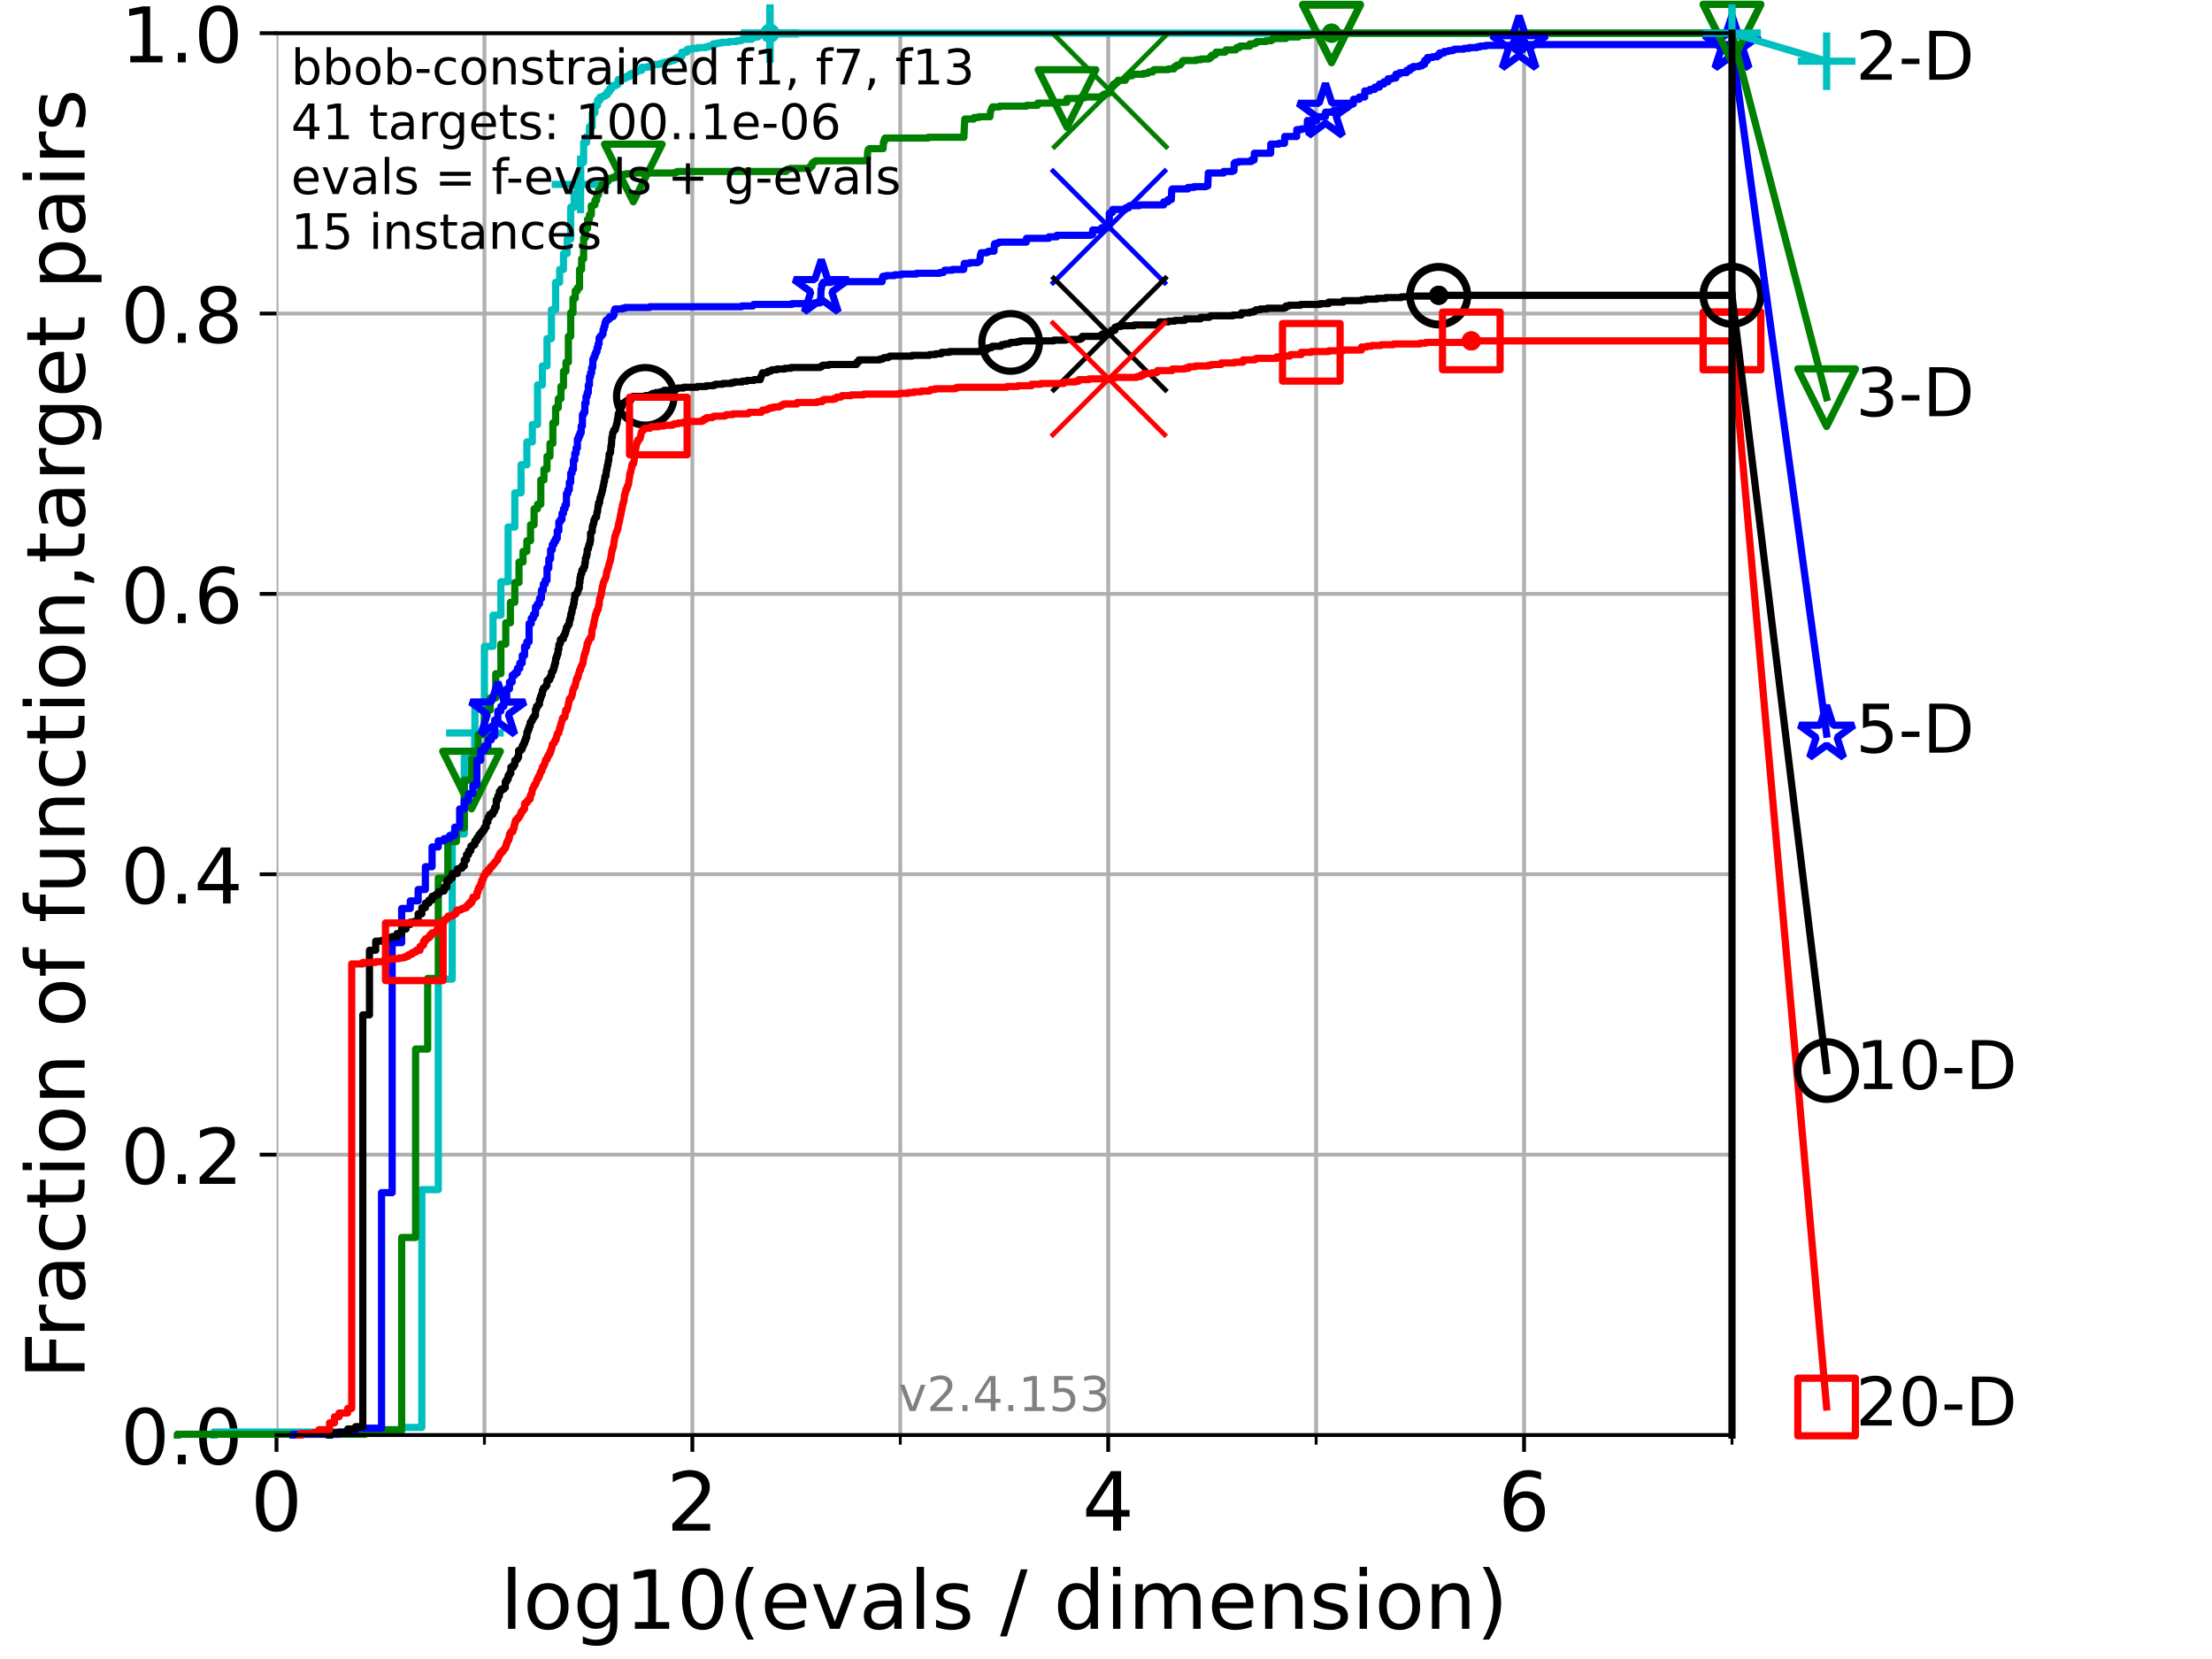 <?xml version="1.0" encoding="utf-8" standalone="no"?>
<!DOCTYPE svg PUBLIC "-//W3C//DTD SVG 1.1//EN"
  "http://www.w3.org/Graphics/SVG/1.1/DTD/svg11.dtd">
<!-- Created with matplotlib (https://matplotlib.org/) -->
<svg height="345.6pt" version="1.1" viewBox="0 0 460.8 345.6" width="460.8pt" xmlns="http://www.w3.org/2000/svg" xmlns:xlink="http://www.w3.org/1999/xlink">
 <defs>
  <style type="text/css">*{stroke-linecap:butt;stroke-linejoin:round;}</style>
 </defs>
 <g id="figure_1">
  <g id="patch_1">
   <path d="M 0 345.6 
L 460.8 345.6 
L 460.8 0 
L 0 0 
z
" style="fill:#ffffff;"/>
  </g>
  <g id="axes_1">
   <g id="patch_2">
    <path d="M 57.6 298.944 
L 360.806 298.944 
L 360.806 6.912 
L 57.6 6.912 
z
" style="fill:#ffffff;"/>
   </g>
   <g id="matplotlib.axis_1">
    <g id="xtick_1">
     <g id="line2d_1">
      <path clip-path="url(#p81912e1b08)" d="M 57.6 298.944 
L 57.6 6.912 
" style="fill:none;stroke:#b0b0b0;stroke-linecap:square;stroke-width:0.8;"/>
     </g>
     <g id="line2d_2">
      <defs>
       <path d="M 0 0 
L 0 3.5 
" id="ma42130be74" style="stroke:#000000;stroke-width:0.8;"/>
      </defs>
      <g>
       <use style="stroke:#000000;stroke-width:0.8;" x="57.6" xlink:href="#ma42130be74" y="298.944"/>
      </g>
     </g>
     <g id="text_1">
      <!-- 0 -->
      <g transform="translate(52.192 318.861)scale(0.17 -0.17)">
       <defs>
        <path d="M 31.781 66.406 
Q 24.172 66.406 20.328 58.906 
Q 16.5 51.422 16.5 36.375 
Q 16.5 21.391 20.328 13.891 
Q 24.172 6.391 31.781 6.391 
Q 39.453 6.391 43.281 13.891 
Q 47.125 21.391 47.125 36.375 
Q 47.125 51.422 43.281 58.906 
Q 39.453 66.406 31.781 66.406 
z
M 31.781 74.219 
Q 44.047 74.219 50.516 64.516 
Q 56.984 54.828 56.984 36.375 
Q 56.984 17.969 50.516 8.266 
Q 44.047 -1.422 31.781 -1.422 
Q 19.531 -1.422 13.062 8.266 
Q 6.594 17.969 6.594 36.375 
Q 6.594 54.828 13.062 64.516 
Q 19.531 74.219 31.781 74.219 
z
" id="DejaVuSans-48"/>
       </defs>
       <use xlink:href="#DejaVuSans-48"/>
      </g>
     </g>
    </g>
    <g id="xtick_2">
     <g id="line2d_3">
      <path clip-path="url(#p81912e1b08)" d="M 144.23 298.944 
L 144.23 6.912 
" style="fill:none;stroke:#b0b0b0;stroke-linecap:square;stroke-width:0.8;"/>
     </g>
     <g id="line2d_4">
      <g>
       <use style="stroke:#000000;stroke-width:0.8;" x="144.23" xlink:href="#ma42130be74" y="298.944"/>
      </g>
     </g>
     <g id="text_2">
      <!-- 2 -->
      <g transform="translate(138.822 318.861)scale(0.17 -0.17)">
       <defs>
        <path d="M 19.188 8.297 
L 53.609 8.297 
L 53.609 0 
L 7.328 0 
L 7.328 8.297 
Q 12.938 14.109 22.625 23.891 
Q 32.328 33.688 34.812 36.531 
Q 39.547 41.844 41.422 45.531 
Q 43.312 49.219 43.312 52.781 
Q 43.312 58.594 39.234 62.25 
Q 35.156 65.922 28.609 65.922 
Q 23.969 65.922 18.812 64.312 
Q 13.672 62.703 7.812 59.422 
L 7.812 69.391 
Q 13.766 71.781 18.938 73 
Q 24.125 74.219 28.422 74.219 
Q 39.75 74.219 46.484 68.547 
Q 53.219 62.891 53.219 53.422 
Q 53.219 48.922 51.531 44.891 
Q 49.859 40.875 45.406 35.406 
Q 44.188 33.984 37.641 27.219 
Q 31.109 20.453 19.188 8.297 
z
" id="DejaVuSans-50"/>
       </defs>
       <use xlink:href="#DejaVuSans-50"/>
      </g>
     </g>
    </g>
    <g id="xtick_3">
     <g id="line2d_5">
      <path clip-path="url(#p81912e1b08)" d="M 230.861 298.944 
L 230.861 6.912 
" style="fill:none;stroke:#b0b0b0;stroke-linecap:square;stroke-width:0.8;"/>
     </g>
     <g id="line2d_6">
      <g>
       <use style="stroke:#000000;stroke-width:0.8;" x="230.861" xlink:href="#ma42130be74" y="298.944"/>
      </g>
     </g>
     <g id="text_3">
      <!-- 4 -->
      <g transform="translate(225.453 318.861)scale(0.17 -0.17)">
       <defs>
        <path d="M 37.797 64.312 
L 12.891 25.391 
L 37.797 25.391 
z
M 35.203 72.906 
L 47.609 72.906 
L 47.609 25.391 
L 58.016 25.391 
L 58.016 17.188 
L 47.609 17.188 
L 47.609 0 
L 37.797 0 
L 37.797 17.188 
L 4.891 17.188 
L 4.891 26.703 
z
" id="DejaVuSans-52"/>
       </defs>
       <use xlink:href="#DejaVuSans-52"/>
      </g>
     </g>
    </g>
    <g id="xtick_4">
     <g id="line2d_7">
      <path clip-path="url(#p81912e1b08)" d="M 317.491 298.944 
L 317.491 6.912 
" style="fill:none;stroke:#b0b0b0;stroke-linecap:square;stroke-width:0.8;"/>
     </g>
     <g id="line2d_8">
      <g>
       <use style="stroke:#000000;stroke-width:0.8;" x="317.491" xlink:href="#ma42130be74" y="298.944"/>
      </g>
     </g>
     <g id="text_4">
      <!-- 6 -->
      <g transform="translate(312.083 318.861)scale(0.17 -0.17)">
       <defs>
        <path d="M 33.016 40.375 
Q 26.375 40.375 22.484 35.828 
Q 18.609 31.297 18.609 23.391 
Q 18.609 15.531 22.484 10.953 
Q 26.375 6.391 33.016 6.391 
Q 39.656 6.391 43.531 10.953 
Q 47.406 15.531 47.406 23.391 
Q 47.406 31.297 43.531 35.828 
Q 39.656 40.375 33.016 40.375 
z
M 52.594 71.297 
L 52.594 62.312 
Q 48.875 64.062 45.094 64.984 
Q 41.312 65.922 37.594 65.922 
Q 27.828 65.922 22.672 59.328 
Q 17.531 52.734 16.797 39.406 
Q 19.672 43.656 24.016 45.922 
Q 28.375 48.188 33.594 48.188 
Q 44.578 48.188 50.953 41.516 
Q 57.328 34.859 57.328 23.391 
Q 57.328 12.156 50.688 5.359 
Q 44.047 -1.422 33.016 -1.422 
Q 20.359 -1.422 13.672 8.266 
Q 6.984 17.969 6.984 36.375 
Q 6.984 53.656 15.188 63.938 
Q 23.391 74.219 37.203 74.219 
Q 40.922 74.219 44.703 73.484 
Q 48.484 72.75 52.594 71.297 
z
" id="DejaVuSans-54"/>
       </defs>
       <use xlink:href="#DejaVuSans-54"/>
      </g>
     </g>
    </g>
    <g id="xtick_5">
     <g id="line2d_9">
      <path clip-path="url(#p81912e1b08)" d="M 100.915 298.944 
L 100.915 6.912 
" style="fill:none;stroke:#b0b0b0;stroke-linecap:square;stroke-width:0.8;"/>
     </g>
     <g id="line2d_10">
      <defs>
       <path d="M 0 0 
L 0 2 
" id="meb19f8dca9" style="stroke:#000000;stroke-width:0.6;"/>
      </defs>
      <g>
       <use style="stroke:#000000;stroke-width:0.6;" x="100.915" xlink:href="#meb19f8dca9" y="298.944"/>
      </g>
     </g>
    </g>
    <g id="xtick_6">
     <g id="line2d_11">
      <path clip-path="url(#p81912e1b08)" d="M 187.546 298.944 
L 187.546 6.912 
" style="fill:none;stroke:#b0b0b0;stroke-linecap:square;stroke-width:0.8;"/>
     </g>
     <g id="line2d_12">
      <g>
       <use style="stroke:#000000;stroke-width:0.6;" x="187.546" xlink:href="#meb19f8dca9" y="298.944"/>
      </g>
     </g>
    </g>
    <g id="xtick_7">
     <g id="line2d_13">
      <path clip-path="url(#p81912e1b08)" d="M 274.176 298.944 
L 274.176 6.912 
" style="fill:none;stroke:#b0b0b0;stroke-linecap:square;stroke-width:0.8;"/>
     </g>
     <g id="line2d_14">
      <g>
       <use style="stroke:#000000;stroke-width:0.6;" x="274.176" xlink:href="#meb19f8dca9" y="298.944"/>
      </g>
     </g>
    </g>
    <g id="xtick_8">
     <g id="line2d_15">
      <path clip-path="url(#p81912e1b08)" d="M 360.806 298.944 
L 360.806 6.912 
" style="fill:none;stroke:#b0b0b0;stroke-linecap:square;stroke-width:0.8;"/>
     </g>
     <g id="line2d_16">
      <g>
       <use style="stroke:#000000;stroke-width:0.6;" x="360.806" xlink:href="#meb19f8dca9" y="298.944"/>
      </g>
     </g>
    </g>
    <g id="text_5">
     <!-- log10(evals / dimension) -->
     <g transform="translate(104.239 339.314)scale(0.17 -0.17)">
      <defs>
       <path d="M 9.422 75.984 
L 18.406 75.984 
L 18.406 0 
L 9.422 0 
z
" id="DejaVuSans-108"/>
       <path d="M 30.609 48.391 
Q 23.391 48.391 19.188 42.75 
Q 14.984 37.109 14.984 27.297 
Q 14.984 17.484 19.156 11.844 
Q 23.344 6.203 30.609 6.203 
Q 37.797 6.203 41.984 11.859 
Q 46.188 17.531 46.188 27.297 
Q 46.188 37.016 41.984 42.703 
Q 37.797 48.391 30.609 48.391 
z
M 30.609 56 
Q 42.328 56 49.016 48.375 
Q 55.719 40.766 55.719 27.297 
Q 55.719 13.875 49.016 6.219 
Q 42.328 -1.422 30.609 -1.422 
Q 18.844 -1.422 12.172 6.219 
Q 5.516 13.875 5.516 27.297 
Q 5.516 40.766 12.172 48.375 
Q 18.844 56 30.609 56 
z
" id="DejaVuSans-111"/>
       <path d="M 45.406 27.984 
Q 45.406 37.75 41.375 43.109 
Q 37.359 48.484 30.078 48.484 
Q 22.859 48.484 18.828 43.109 
Q 14.797 37.75 14.797 27.984 
Q 14.797 18.266 18.828 12.891 
Q 22.859 7.516 30.078 7.516 
Q 37.359 7.516 41.375 12.891 
Q 45.406 18.266 45.406 27.984 
z
M 54.391 6.781 
Q 54.391 -7.172 48.188 -13.984 
Q 42 -20.797 29.203 -20.797 
Q 24.469 -20.797 20.266 -20.094 
Q 16.062 -19.391 12.109 -17.922 
L 12.109 -9.188 
Q 16.062 -11.328 19.922 -12.344 
Q 23.781 -13.375 27.781 -13.375 
Q 36.625 -13.375 41.016 -8.766 
Q 45.406 -4.156 45.406 5.172 
L 45.406 9.625 
Q 42.625 4.781 38.281 2.391 
Q 33.938 0 27.875 0 
Q 17.828 0 11.672 7.656 
Q 5.516 15.328 5.516 27.984 
Q 5.516 40.672 11.672 48.328 
Q 17.828 56 27.875 56 
Q 33.938 56 38.281 53.609 
Q 42.625 51.219 45.406 46.391 
L 45.406 54.688 
L 54.391 54.688 
z
" id="DejaVuSans-103"/>
       <path d="M 12.406 8.297 
L 28.516 8.297 
L 28.516 63.922 
L 10.984 60.406 
L 10.984 69.391 
L 28.422 72.906 
L 38.281 72.906 
L 38.281 8.297 
L 54.391 8.297 
L 54.391 0 
L 12.406 0 
z
" id="DejaVuSans-49"/>
       <path d="M 31 75.875 
Q 24.469 64.656 21.281 53.656 
Q 18.109 42.672 18.109 31.391 
Q 18.109 20.125 21.312 9.062 
Q 24.516 -2 31 -13.188 
L 23.188 -13.188 
Q 15.875 -1.703 12.234 9.375 
Q 8.594 20.453 8.594 31.391 
Q 8.594 42.281 12.203 53.312 
Q 15.828 64.359 23.188 75.875 
z
" id="DejaVuSans-40"/>
       <path d="M 56.203 29.594 
L 56.203 25.203 
L 14.891 25.203 
Q 15.484 15.922 20.484 11.062 
Q 25.484 6.203 34.422 6.203 
Q 39.594 6.203 44.453 7.469 
Q 49.312 8.734 54.109 11.281 
L 54.109 2.781 
Q 49.266 0.734 44.188 -0.344 
Q 39.109 -1.422 33.891 -1.422 
Q 20.797 -1.422 13.156 6.188 
Q 5.516 13.812 5.516 26.812 
Q 5.516 40.234 12.766 48.109 
Q 20.016 56 32.328 56 
Q 43.359 56 49.781 48.891 
Q 56.203 41.797 56.203 29.594 
z
M 47.219 32.234 
Q 47.125 39.594 43.094 43.984 
Q 39.062 48.391 32.422 48.391 
Q 24.906 48.391 20.391 44.141 
Q 15.875 39.891 15.188 32.172 
z
" id="DejaVuSans-101"/>
       <path d="M 2.984 54.688 
L 12.5 54.688 
L 29.594 8.797 
L 46.688 54.688 
L 56.203 54.688 
L 35.688 0 
L 23.484 0 
z
" id="DejaVuSans-118"/>
       <path d="M 34.281 27.484 
Q 23.391 27.484 19.188 25 
Q 14.984 22.516 14.984 16.5 
Q 14.984 11.719 18.141 8.906 
Q 21.297 6.109 26.703 6.109 
Q 34.188 6.109 38.703 11.406 
Q 43.219 16.703 43.219 25.484 
L 43.219 27.484 
z
M 52.203 31.203 
L 52.203 0 
L 43.219 0 
L 43.219 8.297 
Q 40.141 3.328 35.547 0.953 
Q 30.953 -1.422 24.312 -1.422 
Q 15.922 -1.422 10.953 3.297 
Q 6 8.016 6 15.922 
Q 6 25.141 12.172 29.828 
Q 18.359 34.516 30.609 34.516 
L 43.219 34.516 
L 43.219 35.406 
Q 43.219 41.609 39.141 45 
Q 35.062 48.391 27.688 48.391 
Q 23 48.391 18.547 47.266 
Q 14.109 46.141 10.016 43.891 
L 10.016 52.203 
Q 14.938 54.109 19.578 55.047 
Q 24.219 56 28.609 56 
Q 40.484 56 46.344 49.844 
Q 52.203 43.703 52.203 31.203 
z
" id="DejaVuSans-97"/>
       <path d="M 44.281 53.078 
L 44.281 44.578 
Q 40.484 46.531 36.375 47.5 
Q 32.281 48.484 27.875 48.484 
Q 21.188 48.484 17.844 46.438 
Q 14.5 44.391 14.5 40.281 
Q 14.5 37.156 16.891 35.375 
Q 19.281 33.594 26.516 31.984 
L 29.594 31.297 
Q 39.156 29.25 43.188 25.516 
Q 47.219 21.781 47.219 15.094 
Q 47.219 7.469 41.188 3.016 
Q 35.156 -1.422 24.609 -1.422 
Q 20.219 -1.422 15.453 -0.562 
Q 10.688 0.297 5.422 2 
L 5.422 11.281 
Q 10.406 8.688 15.234 7.391 
Q 20.062 6.109 24.812 6.109 
Q 31.156 6.109 34.562 8.281 
Q 37.984 10.453 37.984 14.406 
Q 37.984 18.062 35.516 20.016 
Q 33.062 21.969 24.703 23.781 
L 21.578 24.516 
Q 13.234 26.266 9.516 29.906 
Q 5.812 33.547 5.812 39.891 
Q 5.812 47.609 11.281 51.797 
Q 16.75 56 26.812 56 
Q 31.781 56 36.172 55.266 
Q 40.578 54.547 44.281 53.078 
z
" id="DejaVuSans-115"/>
       <path id="DejaVuSans-32"/>
       <path d="M 25.391 72.906 
L 33.688 72.906 
L 8.297 -9.281 
L 0 -9.281 
z
" id="DejaVuSans-47"/>
       <path d="M 45.406 46.391 
L 45.406 75.984 
L 54.391 75.984 
L 54.391 0 
L 45.406 0 
L 45.406 8.203 
Q 42.578 3.328 38.25 0.953 
Q 33.938 -1.422 27.875 -1.422 
Q 17.969 -1.422 11.734 6.484 
Q 5.516 14.406 5.516 27.297 
Q 5.516 40.188 11.734 48.094 
Q 17.969 56 27.875 56 
Q 33.938 56 38.25 53.625 
Q 42.578 51.266 45.406 46.391 
z
M 14.797 27.297 
Q 14.797 17.391 18.875 11.75 
Q 22.953 6.109 30.078 6.109 
Q 37.203 6.109 41.297 11.75 
Q 45.406 17.391 45.406 27.297 
Q 45.406 37.203 41.297 42.844 
Q 37.203 48.484 30.078 48.484 
Q 22.953 48.484 18.875 42.844 
Q 14.797 37.203 14.797 27.297 
z
" id="DejaVuSans-100"/>
       <path d="M 9.422 54.688 
L 18.406 54.688 
L 18.406 0 
L 9.422 0 
z
M 9.422 75.984 
L 18.406 75.984 
L 18.406 64.594 
L 9.422 64.594 
z
" id="DejaVuSans-105"/>
       <path d="M 52 44.188 
Q 55.375 50.25 60.062 53.125 
Q 64.75 56 71.094 56 
Q 79.641 56 84.281 50.016 
Q 88.922 44.047 88.922 33.016 
L 88.922 0 
L 79.891 0 
L 79.891 32.719 
Q 79.891 40.578 77.094 44.375 
Q 74.312 48.188 68.609 48.188 
Q 61.625 48.188 57.562 43.547 
Q 53.516 38.922 53.516 30.906 
L 53.516 0 
L 44.484 0 
L 44.484 32.719 
Q 44.484 40.625 41.703 44.406 
Q 38.922 48.188 33.109 48.188 
Q 26.219 48.188 22.156 43.531 
Q 18.109 38.875 18.109 30.906 
L 18.109 0 
L 9.078 0 
L 9.078 54.688 
L 18.109 54.688 
L 18.109 46.188 
Q 21.188 51.219 25.484 53.609 
Q 29.781 56 35.688 56 
Q 41.656 56 45.828 52.969 
Q 50 49.953 52 44.188 
z
" id="DejaVuSans-109"/>
       <path d="M 54.891 33.016 
L 54.891 0 
L 45.906 0 
L 45.906 32.719 
Q 45.906 40.484 42.875 44.328 
Q 39.844 48.188 33.797 48.188 
Q 26.516 48.188 22.312 43.547 
Q 18.109 38.922 18.109 30.906 
L 18.109 0 
L 9.078 0 
L 9.078 54.688 
L 18.109 54.688 
L 18.109 46.188 
Q 21.344 51.125 25.703 53.562 
Q 30.078 56 35.797 56 
Q 45.219 56 50.047 50.172 
Q 54.891 44.344 54.891 33.016 
z
" id="DejaVuSans-110"/>
       <path d="M 8.016 75.875 
L 15.828 75.875 
Q 23.141 64.359 26.781 53.312 
Q 30.422 42.281 30.422 31.391 
Q 30.422 20.453 26.781 9.375 
Q 23.141 -1.703 15.828 -13.188 
L 8.016 -13.188 
Q 14.5 -2 17.703 9.062 
Q 20.906 20.125 20.906 31.391 
Q 20.906 42.672 17.703 53.656 
Q 14.5 64.656 8.016 75.875 
z
" id="DejaVuSans-41"/>
      </defs>
      <use xlink:href="#DejaVuSans-108"/>
      <use x="27.783" xlink:href="#DejaVuSans-111"/>
      <use x="88.965" xlink:href="#DejaVuSans-103"/>
      <use x="152.441" xlink:href="#DejaVuSans-49"/>
      <use x="216.064" xlink:href="#DejaVuSans-48"/>
      <use x="279.688" xlink:href="#DejaVuSans-40"/>
      <use x="318.701" xlink:href="#DejaVuSans-101"/>
      <use x="380.225" xlink:href="#DejaVuSans-118"/>
      <use x="439.404" xlink:href="#DejaVuSans-97"/>
      <use x="500.684" xlink:href="#DejaVuSans-108"/>
      <use x="528.467" xlink:href="#DejaVuSans-115"/>
      <use x="580.566" xlink:href="#DejaVuSans-32"/>
      <use x="612.354" xlink:href="#DejaVuSans-47"/>
      <use x="646.045" xlink:href="#DejaVuSans-32"/>
      <use x="677.832" xlink:href="#DejaVuSans-100"/>
      <use x="741.309" xlink:href="#DejaVuSans-105"/>
      <use x="769.092" xlink:href="#DejaVuSans-109"/>
      <use x="866.504" xlink:href="#DejaVuSans-101"/>
      <use x="928.027" xlink:href="#DejaVuSans-110"/>
      <use x="991.406" xlink:href="#DejaVuSans-115"/>
      <use x="1043.506" xlink:href="#DejaVuSans-105"/>
      <use x="1071.289" xlink:href="#DejaVuSans-111"/>
      <use x="1132.471" xlink:href="#DejaVuSans-110"/>
      <use x="1195.85" xlink:href="#DejaVuSans-41"/>
     </g>
    </g>
   </g>
   <g id="matplotlib.axis_2">
    <g id="ytick_1">
     <g id="line2d_17">
      <path clip-path="url(#p81912e1b08)" d="M 57.6 298.944 
L 360.806 298.944 
" style="fill:none;stroke:#b0b0b0;stroke-linecap:square;stroke-width:0.8;"/>
     </g>
     <g id="line2d_18">
      <defs>
       <path d="M 0 0 
L -3.5 0 
" id="m3fd0e9e325" style="stroke:#000000;stroke-width:0.8;"/>
      </defs>
      <g>
       <use style="stroke:#000000;stroke-width:0.8;" x="57.6" xlink:href="#m3fd0e9e325" y="298.944"/>
      </g>
     </g>
     <g id="text_6">
      <!-- 0.0 -->
      <g transform="translate(25.155 305.023)scale(0.16 -0.16)">
       <defs>
        <path d="M 10.688 12.406 
L 21 12.406 
L 21 0 
L 10.688 0 
z
" id="DejaVuSans-46"/>
       </defs>
       <use xlink:href="#DejaVuSans-48"/>
       <use x="63.623" xlink:href="#DejaVuSans-46"/>
       <use x="95.41" xlink:href="#DejaVuSans-48"/>
      </g>
     </g>
    </g>
    <g id="ytick_2">
     <g id="line2d_19">
      <path clip-path="url(#p81912e1b08)" d="M 57.6 240.538 
L 360.806 240.538 
" style="fill:none;stroke:#b0b0b0;stroke-linecap:square;stroke-width:0.8;"/>
     </g>
     <g id="line2d_20">
      <g>
       <use style="stroke:#000000;stroke-width:0.8;" x="57.6" xlink:href="#m3fd0e9e325" y="240.538"/>
      </g>
     </g>
     <g id="text_7">
      <!-- 0.2 -->
      <g transform="translate(25.155 246.616)scale(0.16 -0.16)">
       <use xlink:href="#DejaVuSans-48"/>
       <use x="63.623" xlink:href="#DejaVuSans-46"/>
       <use x="95.41" xlink:href="#DejaVuSans-50"/>
      </g>
     </g>
    </g>
    <g id="ytick_3">
     <g id="line2d_21">
      <path clip-path="url(#p81912e1b08)" d="M 57.6 182.131 
L 360.806 182.131 
" style="fill:none;stroke:#b0b0b0;stroke-linecap:square;stroke-width:0.8;"/>
     </g>
     <g id="line2d_22">
      <g>
       <use style="stroke:#000000;stroke-width:0.8;" x="57.6" xlink:href="#m3fd0e9e325" y="182.131"/>
      </g>
     </g>
     <g id="text_8">
      <!-- 0.4 -->
      <g transform="translate(25.155 188.21)scale(0.16 -0.16)">
       <use xlink:href="#DejaVuSans-48"/>
       <use x="63.623" xlink:href="#DejaVuSans-46"/>
       <use x="95.41" xlink:href="#DejaVuSans-52"/>
      </g>
     </g>
    </g>
    <g id="ytick_4">
     <g id="line2d_23">
      <path clip-path="url(#p81912e1b08)" d="M 57.6 123.725 
L 360.806 123.725 
" style="fill:none;stroke:#b0b0b0;stroke-linecap:square;stroke-width:0.8;"/>
     </g>
     <g id="line2d_24">
      <g>
       <use style="stroke:#000000;stroke-width:0.8;" x="57.6" xlink:href="#m3fd0e9e325" y="123.725"/>
      </g>
     </g>
     <g id="text_9">
      <!-- 0.6 -->
      <g transform="translate(25.155 129.804)scale(0.16 -0.16)">
       <use xlink:href="#DejaVuSans-48"/>
       <use x="63.623" xlink:href="#DejaVuSans-46"/>
       <use x="95.41" xlink:href="#DejaVuSans-54"/>
      </g>
     </g>
    </g>
    <g id="ytick_5">
     <g id="line2d_25">
      <path clip-path="url(#p81912e1b08)" d="M 57.6 65.318 
L 360.806 65.318 
" style="fill:none;stroke:#b0b0b0;stroke-linecap:square;stroke-width:0.8;"/>
     </g>
     <g id="line2d_26">
      <g>
       <use style="stroke:#000000;stroke-width:0.8;" x="57.6" xlink:href="#m3fd0e9e325" y="65.318"/>
      </g>
     </g>
     <g id="text_10">
      <!-- 0.8 -->
      <g transform="translate(25.155 71.397)scale(0.16 -0.16)">
       <defs>
        <path d="M 31.781 34.625 
Q 24.75 34.625 20.719 30.859 
Q 16.703 27.094 16.703 20.516 
Q 16.703 13.922 20.719 10.156 
Q 24.75 6.391 31.781 6.391 
Q 38.812 6.391 42.859 10.172 
Q 46.922 13.969 46.922 20.516 
Q 46.922 27.094 42.891 30.859 
Q 38.875 34.625 31.781 34.625 
z
M 21.922 38.812 
Q 15.578 40.375 12.031 44.719 
Q 8.5 49.078 8.5 55.328 
Q 8.5 64.062 14.719 69.141 
Q 20.953 74.219 31.781 74.219 
Q 42.672 74.219 48.875 69.141 
Q 55.078 64.062 55.078 55.328 
Q 55.078 49.078 51.531 44.719 
Q 48 40.375 41.703 38.812 
Q 48.828 37.156 52.797 32.312 
Q 56.781 27.484 56.781 20.516 
Q 56.781 9.906 50.312 4.234 
Q 43.844 -1.422 31.781 -1.422 
Q 19.734 -1.422 13.25 4.234 
Q 6.781 9.906 6.781 20.516 
Q 6.781 27.484 10.781 32.312 
Q 14.797 37.156 21.922 38.812 
z
M 18.312 54.391 
Q 18.312 48.734 21.844 45.562 
Q 25.391 42.391 31.781 42.391 
Q 38.141 42.391 41.719 45.562 
Q 45.312 48.734 45.312 54.391 
Q 45.312 60.062 41.719 63.234 
Q 38.141 66.406 31.781 66.406 
Q 25.391 66.406 21.844 63.234 
Q 18.312 60.062 18.312 54.391 
z
" id="DejaVuSans-56"/>
       </defs>
       <use xlink:href="#DejaVuSans-48"/>
       <use x="63.623" xlink:href="#DejaVuSans-46"/>
       <use x="95.41" xlink:href="#DejaVuSans-56"/>
      </g>
     </g>
    </g>
    <g id="ytick_6">
     <g id="line2d_27">
      <path clip-path="url(#p81912e1b08)" d="M 57.6 6.912 
L 360.806 6.912 
" style="fill:none;stroke:#b0b0b0;stroke-linecap:square;stroke-width:0.8;"/>
     </g>
     <g id="line2d_28">
      <g>
       <use style="stroke:#000000;stroke-width:0.8;" x="57.6" xlink:href="#m3fd0e9e325" y="6.912"/>
      </g>
     </g>
     <g id="text_11">
      <!-- 1.0 -->
      <g transform="translate(25.155 12.991)scale(0.16 -0.16)">
       <use xlink:href="#DejaVuSans-49"/>
       <use x="63.623" xlink:href="#DejaVuSans-46"/>
       <use x="95.41" xlink:href="#DejaVuSans-48"/>
      </g>
     </g>
    </g>
    <g id="text_12">
     <!-- Fraction of function,target pairs -->
     <g transform="translate(17.62 287.313)rotate(-90)scale(0.17 -0.17)">
      <defs>
       <path d="M 9.812 72.906 
L 51.703 72.906 
L 51.703 64.594 
L 19.672 64.594 
L 19.672 43.109 
L 48.578 43.109 
L 48.578 34.812 
L 19.672 34.812 
L 19.672 0 
L 9.812 0 
z
" id="DejaVuSans-70"/>
       <path d="M 41.109 46.297 
Q 39.594 47.172 37.812 47.578 
Q 36.031 48 33.891 48 
Q 26.266 48 22.188 43.047 
Q 18.109 38.094 18.109 28.812 
L 18.109 0 
L 9.078 0 
L 9.078 54.688 
L 18.109 54.688 
L 18.109 46.188 
Q 20.953 51.172 25.484 53.578 
Q 30.031 56 36.531 56 
Q 37.453 56 38.578 55.875 
Q 39.703 55.766 41.062 55.516 
z
" id="DejaVuSans-114"/>
       <path d="M 48.781 52.594 
L 48.781 44.188 
Q 44.969 46.297 41.141 47.344 
Q 37.312 48.391 33.406 48.391 
Q 24.656 48.391 19.812 42.844 
Q 14.984 37.312 14.984 27.297 
Q 14.984 17.281 19.812 11.734 
Q 24.656 6.203 33.406 6.203 
Q 37.312 6.203 41.141 7.25 
Q 44.969 8.297 48.781 10.406 
L 48.781 2.094 
Q 45.016 0.344 40.984 -0.531 
Q 36.969 -1.422 32.422 -1.422 
Q 20.062 -1.422 12.781 6.344 
Q 5.516 14.109 5.516 27.297 
Q 5.516 40.672 12.859 48.328 
Q 20.219 56 33.016 56 
Q 37.156 56 41.109 55.141 
Q 45.062 54.297 48.781 52.594 
z
" id="DejaVuSans-99"/>
       <path d="M 18.312 70.219 
L 18.312 54.688 
L 36.812 54.688 
L 36.812 47.703 
L 18.312 47.703 
L 18.312 18.016 
Q 18.312 11.328 20.141 9.422 
Q 21.969 7.516 27.594 7.516 
L 36.812 7.516 
L 36.812 0 
L 27.594 0 
Q 17.188 0 13.234 3.875 
Q 9.281 7.766 9.281 18.016 
L 9.281 47.703 
L 2.688 47.703 
L 2.688 54.688 
L 9.281 54.688 
L 9.281 70.219 
z
" id="DejaVuSans-116"/>
       <path d="M 37.109 75.984 
L 37.109 68.5 
L 28.516 68.5 
Q 23.688 68.5 21.797 66.547 
Q 19.922 64.594 19.922 59.516 
L 19.922 54.688 
L 34.719 54.688 
L 34.719 47.703 
L 19.922 47.703 
L 19.922 0 
L 10.891 0 
L 10.891 47.703 
L 2.297 47.703 
L 2.297 54.688 
L 10.891 54.688 
L 10.891 58.5 
Q 10.891 67.625 15.141 71.797 
Q 19.391 75.984 28.609 75.984 
z
" id="DejaVuSans-102"/>
       <path d="M 8.5 21.578 
L 8.5 54.688 
L 17.484 54.688 
L 17.484 21.922 
Q 17.484 14.156 20.5 10.266 
Q 23.531 6.391 29.594 6.391 
Q 36.859 6.391 41.078 11.031 
Q 45.312 15.672 45.312 23.688 
L 45.312 54.688 
L 54.297 54.688 
L 54.297 0 
L 45.312 0 
L 45.312 8.406 
Q 42.047 3.422 37.719 1 
Q 33.406 -1.422 27.688 -1.422 
Q 18.266 -1.422 13.375 4.438 
Q 8.5 10.297 8.5 21.578 
z
M 31.109 56 
z
" id="DejaVuSans-117"/>
       <path d="M 11.719 12.406 
L 22.016 12.406 
L 22.016 4 
L 14.016 -11.625 
L 7.719 -11.625 
L 11.719 4 
z
" id="DejaVuSans-44"/>
       <path d="M 18.109 8.203 
L 18.109 -20.797 
L 9.078 -20.797 
L 9.078 54.688 
L 18.109 54.688 
L 18.109 46.391 
Q 20.953 51.266 25.266 53.625 
Q 29.594 56 35.594 56 
Q 45.562 56 51.781 48.094 
Q 58.016 40.188 58.016 27.297 
Q 58.016 14.406 51.781 6.484 
Q 45.562 -1.422 35.594 -1.422 
Q 29.594 -1.422 25.266 0.953 
Q 20.953 3.328 18.109 8.203 
z
M 48.688 27.297 
Q 48.688 37.203 44.609 42.844 
Q 40.531 48.484 33.406 48.484 
Q 26.266 48.484 22.188 42.844 
Q 18.109 37.203 18.109 27.297 
Q 18.109 17.391 22.188 11.75 
Q 26.266 6.109 33.406 6.109 
Q 40.531 6.109 44.609 11.75 
Q 48.688 17.391 48.688 27.297 
z
" id="DejaVuSans-112"/>
      </defs>
      <use xlink:href="#DejaVuSans-70"/>
      <use x="50.27" xlink:href="#DejaVuSans-114"/>
      <use x="91.383" xlink:href="#DejaVuSans-97"/>
      <use x="152.662" xlink:href="#DejaVuSans-99"/>
      <use x="207.643" xlink:href="#DejaVuSans-116"/>
      <use x="246.852" xlink:href="#DejaVuSans-105"/>
      <use x="274.635" xlink:href="#DejaVuSans-111"/>
      <use x="335.816" xlink:href="#DejaVuSans-110"/>
      <use x="399.195" xlink:href="#DejaVuSans-32"/>
      <use x="430.982" xlink:href="#DejaVuSans-111"/>
      <use x="492.164" xlink:href="#DejaVuSans-102"/>
      <use x="527.369" xlink:href="#DejaVuSans-32"/>
      <use x="559.156" xlink:href="#DejaVuSans-102"/>
      <use x="594.361" xlink:href="#DejaVuSans-117"/>
      <use x="657.74" xlink:href="#DejaVuSans-110"/>
      <use x="721.119" xlink:href="#DejaVuSans-99"/>
      <use x="776.1" xlink:href="#DejaVuSans-116"/>
      <use x="815.309" xlink:href="#DejaVuSans-105"/>
      <use x="843.092" xlink:href="#DejaVuSans-111"/>
      <use x="904.273" xlink:href="#DejaVuSans-110"/>
      <use x="967.652" xlink:href="#DejaVuSans-44"/>
      <use x="999.439" xlink:href="#DejaVuSans-116"/>
      <use x="1038.648" xlink:href="#DejaVuSans-97"/>
      <use x="1099.928" xlink:href="#DejaVuSans-114"/>
      <use x="1139.291" xlink:href="#DejaVuSans-103"/>
      <use x="1202.768" xlink:href="#DejaVuSans-101"/>
      <use x="1264.291" xlink:href="#DejaVuSans-116"/>
      <use x="1303.5" xlink:href="#DejaVuSans-32"/>
      <use x="1335.287" xlink:href="#DejaVuSans-112"/>
      <use x="1398.764" xlink:href="#DejaVuSans-97"/>
      <use x="1460.043" xlink:href="#DejaVuSans-105"/>
      <use x="1487.826" xlink:href="#DejaVuSans-114"/>
      <use x="1528.939" xlink:href="#DejaVuSans-115"/>
     </g>
    </g>
   </g>
   <g id="line2d_29">
    <defs>
     <path d="M 0 1.5 
C 0.398 1.5 0.779 1.342 1.061 1.061 
C 1.342 0.779 1.5 0.398 1.5 0 
C 1.5 -0.398 1.342 -0.779 1.061 -1.061 
C 0.779 -1.342 0.398 -1.5 0 -1.5 
C -0.398 -1.5 -0.779 -1.342 -1.061 -1.061 
C -1.342 -0.779 -1.5 -0.398 -1.5 0 
C -1.5 0.398 -1.342 0.779 -1.061 1.061 
C -0.779 1.342 -0.398 1.5 0 1.5 
z
" id="m23642710e0" style="stroke:#00bfbf;"/>
    </defs>
    <g>
     <use style="fill:#00bfbf;stroke:#00bfbf;" x="160.383" xlink:href="#m23642710e0" y="6.912"/>
     <use style="fill:#00bfbf;stroke:#00bfbf;" x="160.383" xlink:href="#m23642710e0" y="6.912"/>
    </g>
   </g>
   <g id="line2d_30">
    <path d="M 44.561 298.944 
L 44.561 298.311 
L 83.678 298.311 
L 83.678 297.361 
L 87.876 297.361 
L 87.876 247.819 
L 91.306 247.819 
L 91.306 203.974 
L 94.206 203.974 
L 94.206 173.742 
L 96.718 173.742 
L 96.718 157.756 
L 98.933 157.756 
L 98.933 152.691 
L 100.915 152.691 
L 100.915 134.646 
L 102.708 134.646 
L 102.708 128.157 
L 104.345 128.157 
L 104.345 121.192 
L 105.851 121.192 
L 105.851 109.796 
L 107.245 109.796 
L 107.245 102.673 
L 108.543 102.673 
L 108.543 96.817 
L 109.757 96.817 
L 109.757 92.068 
L 110.897 92.068 
L 110.897 88.428 
L 111.972 88.428 
L 111.972 80.197 
L 112.989 80.197 
L 112.989 76.24 
L 113.954 76.24 
L 113.954 70.542 
L 114.872 70.542 
L 114.872 64.527 
L 115.747 64.527 
L 115.747 58.829 
L 116.584 58.829 
L 116.584 56.138 
L 117.384 56.138 
L 117.384 52.814 
L 118.152 52.814 
L 118.152 49.807 
L 118.89 49.807 
L 118.89 43.159 
L 119.6 43.159 
L 119.6 40.468 
L 120.284 40.468 
L 120.284 38.41 
L 120.944 38.41 
L 120.944 33.82 
L 121.582 33.82 
L 121.582 29.705 
L 122.199 29.705 
L 122.199 28.438 
L 122.796 28.438 
L 122.796 26.381 
L 123.375 26.381 
L 123.375 23.532 
L 123.936 23.532 
L 123.936 21.949 
L 124.482 21.949 
L 124.482 20.841 
L 125.012 20.841 
L 125.012 20.208 
L 125.527 20.208 
L 125.527 20.049 
L 126.029 20.049 
L 126.029 19.733 
L 126.517 19.733 
L 126.517 19.1 
L 126.994 19.1 
L 126.994 18.467 
L 127.458 18.467 
L 127.458 17.834 
L 128.354 17.834 
L 128.354 17.517 
L 128.786 17.517 
L 128.786 16.567 
L 129.623 16.567 
L 129.623 16.409 
L 130.027 16.409 
L 130.027 16.251 
L 130.423 16.251 
L 130.423 15.934 
L 131.191 15.934 
L 131.191 15.459 
L 131.564 15.459 
L 131.564 15.301 
L 132.287 15.301 
L 132.287 14.984 
L 132.639 14.984 
L 132.639 14.826 
L 132.984 14.826 
L 132.984 14.668 
L 133.656 14.668 
L 133.656 14.035 
L 134.932 14.035 
L 134.932 13.876 
L 135.539 13.876 
L 135.539 13.718 
L 135.835 13.718 
L 135.835 13.56 
L 136.127 13.56 
L 136.127 13.402 
L 137.521 13.402 
L 137.521 13.243 
L 138.051 13.243 
L 138.051 13.085 
L 138.566 13.085 
L 138.566 12.927 
L 139.314 12.927 
L 139.314 12.768 
L 139.796 12.768 
L 139.796 12.61 
L 140.266 12.61 
L 140.266 12.452 
L 140.725 12.452 
L 140.725 12.135 
L 140.951 12.135 
L 140.951 11.977 
L 141.393 11.977 
L 141.393 11.819 
L 142.038 11.819 
L 142.038 10.869 
L 143.066 10.869 
L 143.066 10.394 
L 143.265 10.394 
L 143.265 10.236 
L 144.23 10.236 
L 144.23 10.078 
L 145.327 10.078 
L 145.327 9.919 
L 147.022 9.919 
L 147.022 9.761 
L 147.66 9.761 
L 147.66 9.603 
L 148.125 9.603 
L 148.125 9.445 
L 148.578 9.445 
L 148.578 9.128 
L 149.453 9.128 
L 149.453 8.97 
L 150.289 8.97 
L 150.289 8.811 
L 151.858 8.811 
L 151.858 8.653 
L 153.421 8.653 
L 153.421 8.495 
L 154.323 8.495 
L 154.323 8.337 
L 154.65 8.337 
L 154.65 8.178 
L 156.599 8.178 
L 156.599 7.862 
L 157.081 7.862 
L 157.081 7.703 
L 157.917 7.703 
L 157.917 7.387 
L 158.187 7.387 
L 158.187 7.229 
L 158.977 7.229 
L 158.977 7.07 
L 160.383 7.07 
L 160.383 6.912 
L 360.806 6.912 
L 360.806 6.912 
" style="fill:none;stroke:#00bfbf;stroke-linecap:square;stroke-width:1.5;"/>
   </g>
   <g id="line2d_31">
    <defs>
     <path d="M -6 0 
L 6 0 
M 0 6 
L 0 -6 
" id="md97fe36e6e" style="stroke:#00bfbf;stroke-width:1.5;"/>
    </defs>
    <g>
     <use style="fill-opacity:0;stroke:#00bfbf;stroke-width:1.5;" x="98.933" xlink:href="#md97fe36e6e" y="152.691"/>
     <use style="fill-opacity:0;stroke:#00bfbf;stroke-width:1.5;" x="120.944" xlink:href="#md97fe36e6e" y="38.41"/>
     <use style="fill-opacity:0;stroke:#00bfbf;stroke-width:1.5;" x="160.383" xlink:href="#md97fe36e6e" y="7.07"/>
     <use style="fill-opacity:0;stroke:#00bfbf;stroke-width:1.5;" x="160.383" xlink:href="#md97fe36e6e" y="6.912"/>
     <use style="fill-opacity:0;stroke:#00bfbf;stroke-width:1.5;" x="160.383" xlink:href="#md97fe36e6e" y="6.912"/>
     <use style="fill-opacity:0;stroke:#00bfbf;stroke-width:1.5;" x="360.806" xlink:href="#md97fe36e6e" y="6.912"/>
    </g>
   </g>
   <g id="line2d_32">
    <path style="fill:none;stroke:#00bfbf;stroke-linecap:square;stroke-width:1.5;"/>
    <g/>
   </g>
   <g id="line2d_33">
    <defs>
     <path d="M 0 1.5 
C 0.398 1.5 0.779 1.342 1.061 1.061 
C 1.342 0.779 1.5 0.398 1.5 0 
C 1.5 -0.398 1.342 -0.779 1.061 -1.061 
C 0.779 -1.342 0.398 -1.5 0 -1.5 
C -0.398 -1.5 -0.779 -1.342 -1.061 -1.061 
C -1.342 -0.779 -1.5 -0.398 -1.5 0 
C -1.5 0.398 -1.342 0.779 -1.061 1.061 
C -0.779 1.342 -0.398 1.5 0 1.5 
z
" id="m9c5c5bd6f0" style="stroke:#008000;"/>
    </defs>
    <g>
     <use style="fill:#008000;stroke:#008000;" x="277.385" xlink:href="#m9c5c5bd6f0" y="6.912"/>
     <use style="fill:#008000;stroke:#008000;" x="277.385" xlink:href="#m9c5c5bd6f0" y="6.912"/>
    </g>
   </g>
   <g id="line2d_34">
    <path d="M 36.933 298.944 
L 36.933 298.786 
L 76.051 298.786 
L 76.051 297.836 
L 83.678 297.836 
L 83.678 257.79 
L 86.578 257.79 
L 86.578 218.536 
L 89.09 218.536 
L 89.09 203.816 
L 91.306 203.816 
L 91.306 182.923 
L 93.288 182.923 
L 93.288 175.325 
L 95.081 175.325 
L 95.081 172.476 
L 96.718 172.476 
L 96.718 162.504 
L 98.223 162.504 
L 98.223 158.072 
L 99.617 158.072 
L 99.617 153.007 
L 100.915 153.007 
L 100.915 147.942 
L 102.129 147.942 
L 102.129 145.41 
L 103.27 145.41 
L 103.27 140.345 
L 104.345 140.345 
L 104.345 134.171 
L 105.362 134.171 
L 105.362 129.74 
L 106.327 129.74 
L 106.327 125.466 
L 107.245 125.466 
L 107.245 121.351 
L 108.12 121.351 
L 108.12 117.077 
L 108.956 117.077 
L 108.956 114.861 
L 109.757 114.861 
L 109.757 112.645 
L 110.525 112.645 
L 110.525 109.321 
L 111.262 109.321 
L 111.262 105.997 
L 111.972 105.997 
L 111.972 105.047 
L 112.657 105.047 
L 112.657 99.982 
L 113.317 99.982 
L 113.317 97.766 
L 113.954 97.766 
L 113.954 95.076 
L 114.571 95.076 
L 114.571 92.385 
L 115.168 92.385 
L 115.168 88.111 
L 115.747 88.111 
L 115.747 84.945 
L 116.309 84.945 
L 116.309 83.046 
L 116.854 83.046 
L 116.854 80.514 
L 117.384 80.514 
L 117.384 77.348 
L 117.9 77.348 
L 117.9 75.449 
L 118.401 75.449 
L 118.401 70.067 
L 118.89 70.067 
L 118.89 65.16 
L 119.366 65.16 
L 119.366 62.153 
L 119.831 62.153 
L 119.831 60.57 
L 120.284 60.57 
L 120.284 59.937 
L 120.727 59.937 
L 120.727 56.138 
L 121.159 56.138 
L 121.159 53.922 
L 121.582 53.922 
L 121.582 49.49 
L 121.995 49.49 
L 121.995 47.591 
L 122.4 47.591 
L 122.4 45.691 
L 122.796 45.691 
L 122.796 44.742 
L 123.184 44.742 
L 123.184 42.842 
L 123.564 42.842 
L 123.564 42.684 
L 123.936 42.684 
L 123.936 41.734 
L 124.302 41.734 
L 124.302 40.626 
L 124.66 40.626 
L 124.66 39.677 
L 125.012 39.677 
L 125.012 39.36 
L 125.357 39.36 
L 125.357 38.41 
L 126.029 38.41 
L 126.029 37.777 
L 126.677 37.777 
L 126.677 37.144 
L 127.61 37.144 
L 127.61 36.986 
L 128.208 36.986 
L 128.208 36.669 
L 128.786 36.669 
L 128.786 36.511 
L 129.623 36.511 
L 129.623 36.353 
L 130.423 36.353 
L 130.423 36.194 
L 131.929 36.194 
L 131.929 36.036 
L 140.65 36.036 
L 140.65 35.878 
L 141.099 35.878 
L 141.099 35.719 
L 163.755 35.719 
L 163.755 35.403 
L 164.064 35.403 
L 164.064 35.245 
L 164.581 35.245 
L 164.581 35.086 
L 168.689 35.086 
L 168.791 34.612 
L 169.161 34.612 
L 169.195 33.978 
L 169.36 33.978 
L 169.36 33.82 
L 169.622 33.82 
L 169.622 33.662 
L 169.913 33.662 
L 169.913 33.504 
L 180.374 33.504 
L 180.374 33.345 
L 180.647 33.345 
L 180.755 31.604 
L 180.773 31.604 
L 180.881 31.129 
L 181.076 31.129 
L 181.076 30.971 
L 183.972 30.971 
L 184.048 29.546 
L 184.228 29.546 
L 184.258 28.913 
L 184.392 28.913 
L 184.392 28.755 
L 193.362 28.755 
L 193.362 28.597 
L 200.797 28.597 
L 200.902 26.064 
L 200.908 26.064 
L 200.988 24.798 
L 202.859 24.798 
L 202.881 24.481 
L 203.886 24.481 
L 203.886 24.323 
L 206.23 24.323 
L 206.337 23.215 
L 206.378 23.215 
L 206.484 22.899 
L 206.498 22.899 
L 206.58 22.582 
L 206.707 22.582 
L 206.779 22.265 
L 208.258 22.265 
L 208.258 22.107 
L 213.865 22.107 
L 213.865 21.949 
L 216.134 21.949 
L 216.183 21.474 
L 219.318 21.474 
L 219.318 21.316 
L 222.245 21.316 
L 222.276 20.524 
L 225.025 20.524 
L 225.025 20.366 
L 225.992 20.366 
L 225.992 20.208 
L 229.729 20.208 
L 229.749 19.733 
L 230.131 19.733 
L 230.131 19.575 
L 230.66 19.575 
L 230.66 19.416 
L 231.021 19.416 
L 231.106 18.942 
L 231.341 18.942 
L 231.344 18.625 
L 231.454 18.625 
L 231.501 18.308 
L 231.617 18.308 
L 231.661 17.992 
L 231.807 17.992 
L 231.861 17.675 
L 231.975 17.675 
L 231.975 17.517 
L 232.224 17.517 
L 232.224 17.359 
L 232.482 17.359 
L 232.482 17.2 
L 232.776 17.2 
L 232.778 16.884 
L 232.915 16.884 
L 232.915 16.726 
L 234.413 16.726 
L 234.443 16.251 
L 234.706 16.251 
L 234.758 15.934 
L 234.929 15.934 
L 234.929 15.776 
L 235.86 15.776 
L 235.896 15.459 
L 238.241 15.459 
L 238.241 15.301 
L 239.061 15.301 
L 239.061 15.143 
L 239.283 15.143 
L 239.283 14.984 
L 240.138 14.984 
L 240.145 14.668 
L 240.411 14.668 
L 240.411 14.51 
L 243.405 14.51 
L 243.405 14.351 
L 244.539 14.351 
L 244.644 14.035 
L 244.681 14.035 
L 244.681 13.876 
L 245.117 13.876 
L 245.187 13.56 
L 245.818 13.56 
L 245.818 13.402 
L 245.974 13.402 
L 245.974 13.243 
L 246.089 13.243 
L 246.089 13.085 
L 246.234 13.085 
L 246.301 12.768 
L 246.452 12.768 
L 246.452 12.61 
L 249.175 12.61 
L 249.175 12.452 
L 250.17 12.452 
L 250.17 12.294 
L 251.821 12.294 
L 251.821 12.135 
L 252.108 12.135 
L 252.108 11.977 
L 252.287 11.977 
L 252.288 11.66 
L 252.462 11.66 
L 252.462 11.502 
L 253.016 11.502 
L 253.016 11.344 
L 253.252 11.344 
L 253.328 10.869 
L 255.211 10.869 
L 255.286 10.553 
L 255.4 10.553 
L 255.4 10.394 
L 257.447 10.394 
L 257.542 10.078 
L 257.591 10.078 
L 257.591 9.919 
L 258.219 9.919 
L 258.297 9.603 
L 260.367 9.603 
L 260.397 9.128 
L 261.363 9.128 
L 261.363 8.97 
L 261.7 8.97 
L 261.79 8.653 
L 263.724 8.653 
L 263.724 8.495 
L 264.789 8.495 
L 264.789 8.337 
L 265.066 8.337 
L 265.148 8.02 
L 267.89 8.02 
L 267.89 7.862 
L 268.056 7.862 
L 268.056 7.703 
L 270.474 7.703 
L 270.552 7.387 
L 272.772 7.387 
L 272.772 7.229 
L 276.604 7.229 
L 276.604 7.07 
L 277.385 7.07 
L 277.385 6.912 
L 360.806 6.912 
L 360.806 6.912 
" style="fill:none;stroke:#008000;stroke-linecap:square;stroke-width:1.5;"/>
   </g>
   <g id="line2d_35">
    <defs>
     <path d="M -0 6 
L 6 -6 
L -6 -6 
z
" id="m1d55a36c5e" style="stroke:#008000;stroke-linejoin:miter;stroke-width:1.5;"/>
    </defs>
    <g>
     <use style="fill-opacity:0;stroke:#008000;stroke-linejoin:miter;stroke-width:1.5;" x="98.223" xlink:href="#m1d55a36c5e" y="162.504"/>
     <use style="fill-opacity:0;stroke:#008000;stroke-linejoin:miter;stroke-width:1.5;" x="131.929" xlink:href="#m1d55a36c5e" y="36.036"/>
     <use style="fill-opacity:0;stroke:#008000;stroke-linejoin:miter;stroke-width:1.5;" x="222.276" xlink:href="#m1d55a36c5e" y="20.524"/>
     <use style="fill-opacity:0;stroke:#008000;stroke-linejoin:miter;stroke-width:1.5;" x="277.385" xlink:href="#m1d55a36c5e" y="7.07"/>
     <use style="fill-opacity:0;stroke:#008000;stroke-linejoin:miter;stroke-width:1.5;" x="277.385" xlink:href="#m1d55a36c5e" y="6.912"/>
     <use style="fill-opacity:0;stroke:#008000;stroke-linejoin:miter;stroke-width:1.5;" x="360.806" xlink:href="#m1d55a36c5e" y="6.912"/>
    </g>
   </g>
   <g id="line2d_36">
    <path style="fill:none;stroke:#008000;stroke-linecap:square;stroke-width:1.5;"/>
    <g/>
   </g>
   <g id="line2d_37">
    <path clip-path="url(#p81912e1b08)" d="M 231.295 18.942 
" style="fill:none;stroke:#008000;stroke-linecap:square;stroke-width:1.5;"/>
    <defs>
     <path d="M -12 12 
L 12 -12 
M -12 -12 
L 12 12 
" id="m651641a9d5" style="stroke:#008000;"/>
    </defs>
    <g clip-path="url(#p81912e1b08)">
     <use style="fill:#008000;stroke:#008000;" x="231.295" xlink:href="#m651641a9d5" y="18.942"/>
    </g>
   </g>
   <g id="line2d_38">
    <defs>
     <path d="M 0 1.5 
C 0.398 1.5 0.779 1.342 1.061 1.061 
C 1.342 0.779 1.5 0.398 1.5 0 
C 1.5 -0.398 1.342 -0.779 1.061 -1.061 
C 0.779 -1.342 0.398 -1.5 0 -1.5 
C -0.398 -1.5 -0.779 -1.342 -1.061 -1.061 
C -1.342 -0.779 -1.5 -0.398 -1.5 0 
C -1.5 0.398 -1.342 0.779 -1.061 1.061 
C -0.779 1.342 -0.398 1.5 0 1.5 
z
" id="m976da11cec" style="stroke:#0000ff;"/>
    </defs>
    <g>
     <use style="fill:#0000ff;stroke:#0000ff;" x="316.465" xlink:href="#m976da11cec" y="9.286"/>
     <use style="fill:#0000ff;stroke:#0000ff;" x="316.465" xlink:href="#m976da11cec" y="9.286"/>
    </g>
   </g>
   <g id="line2d_39">
    <path d="M 61.03 298.944 
L 61.03 298.786 
L 70.639 298.786 
L 70.639 298.311 
L 74.069 298.311 
L 74.069 297.519 
L 79.481 297.519 
L 79.481 248.452 
L 81.696 248.452 
L 81.696 196.377 
L 83.678 196.377 
L 83.678 189.254 
L 85.471 189.254 
L 85.471 187.671 
L 87.108 187.671 
L 87.108 185.297 
L 88.614 185.297 
L 88.614 180.548 
L 90.008 180.548 
L 90.008 176.433 
L 91.306 176.433 
L 91.306 175.167 
L 92.52 175.167 
L 92.52 174.692 
L 93.66 174.692 
L 93.66 174.059 
L 94.736 174.059 
L 94.736 172.318 
L 95.753 172.318 
L 95.753 168.519 
L 96.718 168.519 
L 96.718 166.778 
L 97.635 166.778 
L 97.635 165.353 
L 98.51 165.353 
L 98.51 163.612 
L 99.347 163.612 
L 99.347 158.389 
L 100.147 158.389 
L 100.147 156.331 
L 100.915 156.331 
L 100.915 155.381 
L 101.653 155.381 
L 101.653 154.115 
L 102.363 154.115 
L 102.363 153.324 
L 103.047 153.324 
L 103.047 150 
L 103.707 150 
L 103.707 148.1 
L 104.345 148.1 
L 104.345 147.151 
L 104.962 147.151 
L 104.962 146.043 
L 105.559 146.043 
L 105.559 143.51 
L 106.138 143.51 
L 106.138 142.086 
L 106.699 142.086 
L 106.699 140.661 
L 107.245 140.661 
L 107.245 140.186 
L 107.775 140.186 
L 107.775 139.237 
L 108.29 139.237 
L 108.29 138.129 
L 108.792 138.129 
L 108.792 136.546 
L 109.28 136.546 
L 109.28 134.646 
L 109.757 134.646 
L 109.757 133.697 
L 110.221 133.697 
L 110.221 129.898 
L 110.675 129.898 
L 110.675 128.79 
L 111.117 128.79 
L 111.117 127.998 
L 111.55 127.998 
L 111.55 126.416 
L 111.972 126.416 
L 111.972 125.782 
L 112.386 125.782 
L 112.386 124.674 
L 112.79 124.674 
L 112.79 122.933 
L 113.186 122.933 
L 113.186 121.667 
L 113.574 121.667 
L 113.574 120.876 
L 113.954 120.876 
L 113.954 118.343 
L 114.327 118.343 
L 114.327 116.444 
L 114.692 116.444 
L 114.692 114.544 
L 115.051 114.544 
L 115.051 113.436 
L 115.402 113.436 
L 115.402 112.803 
L 115.747 112.803 
L 115.747 112.17 
L 116.086 112.17 
L 116.086 110.587 
L 116.419 110.587 
L 116.419 108.688 
L 116.746 108.688 
L 116.746 108.213 
L 117.068 108.213 
L 117.068 106.947 
L 117.384 106.947 
L 117.384 105.997 
L 117.695 105.997 
L 117.695 105.206 
L 118.001 105.206 
L 118.001 102.831 
L 118.302 102.831 
L 118.302 102.04 
L 118.598 102.04 
L 118.598 100.457 
L 118.89 100.457 
L 118.89 98.558 
L 119.177 98.558 
L 119.177 97.766 
L 119.46 97.766 
L 119.46 95.867 
L 119.739 95.867 
L 119.739 94.442 
L 120.013 94.442 
L 120.013 93.334 
L 120.284 93.334 
L 120.284 91.435 
L 120.551 91.435 
L 120.551 90.802 
L 120.814 90.802 
L 120.814 90.169 
L 121.073 90.169 
L 121.073 88.744 
L 121.329 88.744 
L 121.329 86.37 
L 121.582 86.37 
L 121.582 85.895 
L 121.831 85.895 
L 121.831 83.996 
L 122.077 83.996 
L 122.077 82.571 
L 122.32 82.571 
L 122.32 81.78 
L 122.559 81.78 
L 122.559 80.197 
L 122.796 80.197 
L 122.796 78.456 
L 123.03 78.456 
L 123.03 77.664 
L 123.26 77.664 
L 123.26 76.556 
L 123.488 76.556 
L 123.488 74.815 
L 123.714 74.815 
L 123.714 74.341 
L 123.936 74.341 
L 123.936 73.707 
L 124.156 73.707 
L 124.156 73.233 
L 124.374 73.233 
L 124.374 72.441 
L 124.589 72.441 
L 124.589 71.65 
L 124.801 71.65 
L 124.801 70.383 
L 125.012 70.383 
L 125.012 70.067 
L 125.219 70.067 
L 125.219 69.909 
L 125.425 69.909 
L 125.425 69.592 
L 125.628 69.592 
L 125.628 68.642 
L 125.83 68.642 
L 125.83 68.009 
L 126.029 68.009 
L 126.029 67.218 
L 126.226 67.218 
L 126.226 66.743 
L 126.421 66.743 
L 126.421 66.585 
L 126.804 66.585 
L 126.804 66.426 
L 126.994 66.426 
L 126.994 65.952 
L 127.731 65.952 
L 127.731 65.635 
L 127.911 65.635 
L 127.911 64.844 
L 128.09 64.844 
L 128.09 64.369 
L 129.623 64.369 
L 129.623 64.21 
L 130.266 64.21 
L 130.266 64.052 
L 135.359 64.052 
L 135.359 63.894 
L 154.52 63.894 
L 154.52 63.736 
L 156.851 63.736 
L 156.851 63.577 
L 157.004 63.577 
L 157.004 63.419 
L 164.947 63.419 
L 164.947 63.261 
L 169.677 63.261 
L 169.677 63.102 
L 170.837 63.102 
L 170.947 62.469 
L 170.965 62.469 
L 171.038 60.253 
L 171.092 60.253 
L 171.2 59.304 
L 171.378 59.304 
L 171.467 58.829 
L 173.028 58.829 
L 173.028 58.671 
L 183.762 58.671 
L 183.835 57.721 
L 183.909 57.721 
L 183.909 57.563 
L 184.616 57.563 
L 184.616 57.404 
L 186.37 57.404 
L 186.37 57.246 
L 187.826 57.246 
L 187.826 57.088 
L 190.941 57.088 
L 190.941 56.929 
L 195.756 56.929 
L 195.756 56.771 
L 196.509 56.771 
L 196.509 56.613 
L 196.69 56.613 
L 196.769 56.296 
L 198.393 56.296 
L 198.393 56.138 
L 200.755 56.138 
L 200.859 55.03 
L 200.882 55.03 
L 200.882 54.872 
L 202.003 54.872 
L 202.003 54.713 
L 203.687 54.713 
L 203.687 54.555 
L 203.944 54.555 
L 203.944 54.397 
L 204.129 54.397 
L 204.231 53.131 
L 204.278 53.131 
L 204.389 52.656 
L 205.594 52.656 
L 205.594 52.497 
L 205.925 52.497 
L 205.925 52.339 
L 207.059 52.339 
L 207.144 50.915 
L 207.216 50.915 
L 207.216 50.756 
L 207.814 50.756 
L 207.814 50.598 
L 208.117 50.598 
L 208.117 50.44 
L 213.803 50.44 
L 213.831 49.648 
L 218.467 49.648 
L 218.496 49.332 
L 220.143 49.332 
L 220.165 49.015 
L 227.22 49.015 
L 227.22 48.857 
L 227.607 48.857 
L 227.626 47.907 
L 229.481 47.907 
L 229.514 47.432 
L 230.951 47.432 
L 231.05 46.799 
L 231.071 46.799 
L 231.099 44.425 
L 231.371 44.425 
L 231.371 44.267 
L 231.718 44.267 
L 231.785 43.634 
L 234.443 43.634 
L 234.464 43.317 
L 235.089 43.317 
L 235.089 43.001 
L 235.342 43.001 
L 235.342 42.842 
L 237.352 42.842 
L 237.352 42.684 
L 242.425 42.684 
L 242.431 42.051 
L 243.3 42.051 
L 243.316 41.576 
L 244.016 41.576 
L 244.093 39.518 
L 244.231 39.518 
L 244.231 39.36 
L 247.486 39.36 
L 247.486 39.043 
L 248.702 39.043 
L 248.702 38.885 
L 251.187 38.885 
L 251.187 38.727 
L 251.611 38.727 
L 251.706 36.036 
L 254.906 36.036 
L 254.906 35.719 
L 256.725 35.719 
L 256.725 35.561 
L 257.07 35.561 
L 257.11 33.978 
L 257.303 33.978 
L 257.303 33.82 
L 258.013 33.82 
L 258.013 33.662 
L 260.656 33.662 
L 260.656 33.345 
L 261.247 33.345 
L 261.302 31.921 
L 264.704 31.921 
L 264.729 30.021 
L 266.4 30.021 
L 266.4 29.863 
L 267.586 29.863 
L 267.628 28.438 
L 270.119 28.438 
L 270.137 27.014 
L 271.047 27.014 
L 271.047 26.856 
L 272.335 26.856 
L 272.353 25.115 
L 274.319 25.115 
L 274.333 24.323 
L 276.113 24.323 
L 276.125 23.373 
L 277.75 23.373 
L 277.761 23.057 
L 279.256 23.057 
L 279.267 22.424 
L 280.65 22.424 
L 280.66 21.632 
L 281.939 21.632 
L 281.958 20.683 
L 283.146 20.683 
L 283.163 20.208 
L 284.295 20.208 
L 284.304 18.942 
L 285.379 18.942 
L 285.387 18.625 
L 286.375 18.625 
L 286.403 18.15 
L 287.347 18.15 
L 287.361 17.517 
L 288.279 17.517 
L 288.28 17.042 
L 289.148 17.042 
L 289.161 16.409 
L 289.997 16.409 
L 289.997 16.251 
L 290.78 16.251 
L 290.797 15.459 
L 291.548 15.459 
L 291.565 15.143 
L 293.007 15.143 
L 293.013 14.668 
L 293.687 14.668 
L 293.696 14.193 
L 294.338 14.193 
L 294.342 13.876 
L 295.602 13.876 
L 295.602 13.718 
L 296.2 13.718 
L 296.204 13.402 
L 296.758 13.402 
L 296.778 12.61 
L 297.34 12.61 
L 297.348 11.977 
L 298.42 11.977 
L 298.42 11.819 
L 299.43 11.819 
L 299.433 11.502 
L 299.915 11.502 
L 299.926 11.027 
L 300.856 11.027 
L 300.863 10.711 
L 301.759 10.711 
L 301.759 10.553 
L 302.621 10.553 
L 302.621 10.394 
L 303.022 10.394 
L 303.022 10.236 
L 304.964 10.236 
L 304.964 10.078 
L 306.043 10.078 
L 306.043 9.919 
L 307.704 9.919 
L 307.704 9.761 
L 308.337 9.761 
L 308.337 9.603 
L 309.527 9.603 
L 309.527 9.445 
L 316.465 9.445 
L 316.465 9.286 
L 360.806 9.286 
L 360.806 9.286 
" style="fill:none;stroke:#0000ff;stroke-linecap:square;stroke-width:1.5;"/>
   </g>
   <g id="line2d_40">
    <defs>
     <path d="M 0 -6 
L -1.347 -1.854 
L -5.706 -1.854 
L -2.18 0.708 
L -3.527 4.854 
L -0 2.292 
L 3.527 4.854 
L 2.18 0.708 
L 5.706 -1.854 
L 1.347 -1.854 
z
" id="mdaee5e4b08" style="stroke:#0000ff;stroke-linejoin:bevel;stroke-width:1.5;"/>
    </defs>
    <g>
     <use style="fill-opacity:0;stroke:#0000ff;stroke-linejoin:bevel;stroke-width:1.5;" x="103.707" xlink:href="#mdaee5e4b08" y="148.1"/>
     <use style="fill-opacity:0;stroke:#0000ff;stroke-linejoin:bevel;stroke-width:1.5;" x="171.092" xlink:href="#mdaee5e4b08" y="60.095"/>
     <use style="fill-opacity:0;stroke:#0000ff;stroke-linejoin:bevel;stroke-width:1.5;" x="276.125" xlink:href="#mdaee5e4b08" y="23.373"/>
     <use style="fill-opacity:0;stroke:#0000ff;stroke-linejoin:bevel;stroke-width:1.5;" x="316.465" xlink:href="#mdaee5e4b08" y="9.286"/>
     <use style="fill-opacity:0;stroke:#0000ff;stroke-linejoin:bevel;stroke-width:1.5;" x="360.806" xlink:href="#mdaee5e4b08" y="9.286"/>
    </g>
   </g>
   <g id="line2d_41">
    <path style="fill:none;stroke:#0000ff;stroke-linecap:square;stroke-width:1.5;"/>
    <g/>
   </g>
   <g id="line2d_42">
    <path clip-path="url(#p81912e1b08)" d="M 231.01 47.274 
" style="fill:none;stroke:#0000ff;stroke-linecap:square;stroke-width:1.5;"/>
    <defs>
     <path d="M -12 12 
L 12 -12 
M -12 -12 
L 12 12 
" id="md45d304172" style="stroke:#0000ff;"/>
    </defs>
    <g clip-path="url(#p81912e1b08)">
     <use style="fill:#0000ff;stroke:#0000ff;" x="231.01" xlink:href="#md45d304172" y="47.274"/>
    </g>
   </g>
   <g id="line2d_43">
    <defs>
     <path d="M 0 1.5 
C 0.398 1.5 0.779 1.342 1.061 1.061 
C 1.342 0.779 1.5 0.398 1.5 0 
C 1.5 -0.398 1.342 -0.779 1.061 -1.061 
C 0.779 -1.342 0.398 -1.5 0 -1.5 
C -0.398 -1.5 -0.779 -1.342 -1.061 -1.061 
C -1.342 -0.779 -1.5 -0.398 -1.5 0 
C -1.5 0.398 -1.342 0.779 -1.061 1.061 
C -0.779 1.342 -0.398 1.5 0 1.5 
z
" id="m2a66b9a891" style="stroke:#000000;"/>
    </defs>
    <g>
     <use style="stroke:#000000;" x="299.71" xlink:href="#m2a66b9a891" y="61.52"/>
     <use style="stroke:#000000;" x="299.71" xlink:href="#m2a66b9a891" y="61.52"/>
    </g>
   </g>
   <g id="line2d_44">
    <path d="M 68.657 298.944 
L 68.657 298.469 
L 72.432 298.469 
L 72.432 297.678 
L 74.069 297.678 
L 74.069 297.203 
L 75.575 297.203 
L 75.575 211.414 
L 76.969 211.414 
L 76.969 197.959 
L 78.267 197.959 
L 78.267 196.06 
L 79.481 196.06 
L 79.481 195.902 
L 80.621 195.902 
L 80.621 195.269 
L 81.696 195.269 
L 81.696 195.11 
L 82.713 195.11 
L 82.713 194.477 
L 83.678 194.477 
L 83.678 193.528 
L 84.596 193.528 
L 84.596 192.578 
L 85.471 192.578 
L 85.471 192.103 
L 86.307 192.103 
L 86.307 191.945 
L 87.108 191.945 
L 87.108 190.362 
L 87.876 190.362 
L 87.876 189.096 
L 88.614 189.096 
L 88.614 188.146 
L 89.324 188.146 
L 89.324 187.513 
L 90.008 187.513 
L 90.008 186.721 
L 90.668 186.721 
L 90.668 186.405 
L 91.306 186.405 
L 91.306 185.772 
L 91.923 185.772 
L 91.923 185.613 
L 92.52 185.613 
L 92.52 184.822 
L 93.099 184.822 
L 93.099 183.397 
L 93.66 183.397 
L 93.66 182.923 
L 94.206 182.923 
L 94.206 181.973 
L 95.251 181.973 
L 95.251 181.023 
L 95.753 181.023 
L 95.753 180.865 
L 96.241 180.865 
L 96.241 180.39 
L 96.718 180.39 
L 96.718 179.124 
L 97.182 179.124 
L 97.182 178.016 
L 97.635 178.016 
L 97.635 177.224 
L 98.078 177.224 
L 98.078 176.275 
L 98.51 176.275 
L 98.51 175.958 
L 98.933 175.958 
L 98.933 175.167 
L 99.347 175.167 
L 99.347 174.534 
L 99.751 174.534 
L 99.751 173.9 
L 100.147 173.9 
L 100.147 173.426 
L 100.535 173.426 
L 100.535 172.951 
L 100.915 172.951 
L 100.915 172.318 
L 101.288 172.318 
L 101.288 171.21 
L 101.653 171.21 
L 101.653 170.26 
L 102.011 170.26 
L 102.011 169.627 
L 102.708 169.627 
L 102.708 168.994 
L 103.047 168.994 
L 103.047 168.202 
L 103.38 168.202 
L 103.38 166.619 
L 103.707 166.619 
L 103.707 165.828 
L 104.029 165.828 
L 104.029 164.878 
L 104.345 164.878 
L 104.345 164.404 
L 104.962 164.404 
L 104.962 164.087 
L 105.263 164.087 
L 105.263 162.821 
L 105.559 162.821 
L 105.559 162.346 
L 105.851 162.346 
L 105.851 161.554 
L 106.138 161.554 
L 106.138 161.08 
L 106.421 161.08 
L 106.421 159.813 
L 106.974 159.813 
L 106.974 159.338 
L 107.245 159.338 
L 107.245 158.389 
L 107.512 158.389 
L 107.512 158.23 
L 107.775 158.23 
L 107.775 157.756 
L 108.034 157.756 
L 108.034 156.331 
L 108.543 156.331 
L 108.543 156.015 
L 108.792 156.015 
L 108.792 155.381 
L 109.038 155.381 
L 109.038 154.907 
L 109.28 154.907 
L 109.28 154.273 
L 109.52 154.273 
L 109.52 153.64 
L 109.757 153.64 
L 109.757 152.532 
L 109.99 152.532 
L 109.99 151.899 
L 110.221 151.899 
L 110.221 151.266 
L 110.449 151.266 
L 110.449 150.475 
L 110.675 150.475 
L 110.675 150.158 
L 110.897 150.158 
L 110.897 149.683 
L 111.117 149.683 
L 111.117 149.367 
L 111.335 149.367 
L 111.335 149.05 
L 111.55 149.05 
L 111.55 147.784 
L 111.762 147.784 
L 111.762 147.151 
L 111.972 147.151 
L 111.972 146.992 
L 112.18 146.992 
L 112.18 146.676 
L 112.386 146.676 
L 112.386 145.726 
L 112.589 145.726 
L 112.589 145.093 
L 112.79 145.093 
L 112.79 144.618 
L 112.989 144.618 
L 112.989 143.827 
L 113.186 143.827 
L 113.186 143.352 
L 113.381 143.352 
L 113.381 143.194 
L 113.574 143.194 
L 113.574 143.035 
L 113.765 143.035 
L 113.765 142.719 
L 113.954 142.719 
L 113.954 141.769 
L 114.142 141.769 
L 114.142 141.611 
L 114.51 141.611 
L 114.51 141.136 
L 114.692 141.136 
L 114.692 140.819 
L 114.872 140.819 
L 114.872 140.028 
L 115.051 140.028 
L 115.051 139.87 
L 115.227 139.87 
L 115.227 139.395 
L 115.402 139.395 
L 115.402 138.762 
L 115.576 138.762 
L 115.576 138.129 
L 115.747 138.129 
L 115.747 137.179 
L 115.918 137.179 
L 115.918 136.704 
L 116.086 136.704 
L 116.086 136.229 
L 116.253 136.229 
L 116.253 135.279 
L 116.419 135.279 
L 116.419 134.33 
L 116.584 134.33 
L 116.584 134.013 
L 116.746 134.013 
L 116.746 133.222 
L 116.908 133.222 
L 116.908 133.063 
L 117.384 133.063 
L 117.384 132.43 
L 117.54 132.43 
L 117.54 132.272 
L 117.695 132.272 
L 117.695 131.797 
L 117.849 131.797 
L 117.849 131.322 
L 118.001 131.322 
L 118.001 130.689 
L 118.152 130.689 
L 118.152 130.531 
L 118.302 130.531 
L 118.302 130.214 
L 118.451 130.214 
L 118.451 130.056 
L 118.598 130.056 
L 118.598 129.265 
L 118.745 129.265 
L 118.745 128.79 
L 118.89 128.79 
L 118.89 127.998 
L 119.034 127.998 
L 119.034 127.524 
L 119.177 127.524 
L 119.177 126.732 
L 119.319 126.732 
L 119.319 126.416 
L 119.46 126.416 
L 119.46 125.782 
L 119.6 125.782 
L 119.6 124.833 
L 119.739 124.833 
L 119.739 123.883 
L 120.013 123.883 
L 120.013 123.725 
L 120.149 123.725 
L 120.149 123.567 
L 120.284 123.567 
L 120.284 123.092 
L 120.418 123.092 
L 120.418 122.775 
L 120.551 122.775 
L 120.551 122.459 
L 120.683 122.459 
L 120.683 121.351 
L 120.814 121.351 
L 120.814 120.401 
L 120.944 120.401 
L 120.944 119.768 
L 121.073 119.768 
L 121.073 119.451 
L 121.202 119.451 
L 121.202 118.818 
L 121.329 118.818 
L 121.329 118.66 
L 121.582 118.66 
L 121.582 118.185 
L 121.707 118.185 
L 121.707 118.027 
L 121.831 118.027 
L 121.831 117.235 
L 121.954 117.235 
L 121.954 116.286 
L 122.077 116.286 
L 122.077 115.969 
L 122.199 115.969 
L 122.199 115.494 
L 122.32 115.494 
L 122.32 114.544 
L 122.44 114.544 
L 122.44 114.386 
L 122.559 114.386 
L 122.559 113.911 
L 122.678 113.911 
L 122.678 113.436 
L 122.796 113.436 
L 122.796 113.278 
L 122.913 113.278 
L 122.913 112.645 
L 123.03 112.645 
L 123.03 111.062 
L 123.145 111.062 
L 123.145 110.904 
L 123.26 110.904 
L 123.26 110.746 
L 123.375 110.746 
L 123.375 109.796 
L 123.488 109.796 
L 123.488 109.321 
L 123.601 109.321 
L 123.601 109.004 
L 123.714 109.004 
L 123.714 108.371 
L 123.825 108.371 
L 123.936 107.897 
L 124.047 107.897 
L 124.047 107.738 
L 124.265 107.738 
L 124.374 106.63 
L 124.482 106.63 
L 124.589 105.364 
L 124.695 105.364 
L 124.695 104.731 
L 124.907 104.731 
L 125.012 103.623 
L 125.116 103.623 
L 125.219 102.99 
L 125.322 102.99 
L 125.425 102.198 
L 125.527 102.198 
L 125.628 101.249 
L 125.729 101.249 
L 125.83 100.299 
L 125.929 100.299 
L 126.029 99.191 
L 126.226 99.191 
L 126.323 97.925 
L 126.421 97.925 
L 126.517 96.975 
L 126.614 96.975 
L 126.709 96.025 
L 126.804 96.025 
L 126.899 94.601 
L 126.994 94.601 
L 127.087 94.284 
L 127.181 94.284 
L 127.274 92.86 
L 127.366 92.86 
L 127.458 91.119 
L 127.55 91.119 
L 127.641 90.169 
L 127.731 90.169 
L 127.822 89.694 
L 127.911 89.694 
L 127.911 89.536 
L 128.178 89.536 
L 128.266 88.903 
L 128.354 88.903 
L 128.441 88.269 
L 128.528 88.269 
L 128.615 87.32 
L 128.701 87.32 
L 128.786 86.212 
L 128.872 86.212 
L 128.957 85.895 
L 129.041 85.895 
L 129.125 85.42 
L 129.209 85.42 
L 129.293 84.787 
L 129.541 84.787 
L 129.623 84.154 
L 129.704 84.154 
L 129.704 83.996 
L 130.027 83.996 
L 130.027 83.838 
L 130.423 83.838 
L 130.423 83.521 
L 130.734 83.521 
L 130.734 83.363 
L 131.416 83.363 
L 131.49 83.046 
L 131.564 83.046 
L 131.564 82.73 
L 131.857 82.73 
L 131.857 82.571 
L 134.432 82.571 
L 134.432 82.413 
L 135.419 82.413 
L 135.419 82.255 
L 135.658 82.255 
L 135.658 82.096 
L 136.011 82.096 
L 136.011 81.938 
L 136.641 81.938 
L 136.641 81.78 
L 137.574 81.78 
L 137.574 81.622 
L 138.31 81.622 
L 138.362 81.305 
L 140.127 81.305 
L 140.127 81.147 
L 140.771 81.147 
L 140.771 80.988 
L 141.173 80.988 
L 141.173 80.83 
L 142.415 80.83 
L 142.415 80.672 
L 145.255 80.672 
L 145.255 80.514 
L 147.119 80.514 
L 147.119 80.355 
L 148.638 80.355 
L 148.638 80.197 
L 149.079 80.197 
L 149.079 80.039 
L 150.587 80.039 
L 150.587 79.88 
L 152.353 79.88 
L 152.353 79.722 
L 153.001 79.722 
L 153.001 79.564 
L 154.628 79.564 
L 154.628 79.406 
L 155.619 79.406 
L 155.619 79.247 
L 157.081 79.247 
L 157.081 79.089 
L 158.375 79.089 
L 158.375 78.614 
L 158.551 78.614 
L 158.656 78.139 
L 158.743 78.139 
L 158.83 77.664 
L 159.776 77.664 
L 159.776 77.506 
L 159.94 77.506 
L 159.94 77.348 
L 160.502 77.348 
L 160.502 77.19 
L 160.77 77.19 
L 160.77 77.031 
L 161.847 77.031 
L 161.847 76.873 
L 163.525 76.873 
L 163.525 76.715 
L 164.777 76.715 
L 164.777 76.556 
L 170.851 76.556 
L 170.851 76.398 
L 171.168 76.398 
L 171.168 76.24 
L 171.365 76.24 
L 171.365 76.082 
L 172.687 76.082 
L 172.687 75.923 
L 178.419 75.923 
L 178.486 75.449 
L 178.842 75.449 
L 178.937 74.974 
L 183.244 74.974 
L 183.244 74.815 
L 183.845 74.815 
L 183.845 74.657 
L 184.122 74.657 
L 184.122 74.499 
L 185.004 74.499 
L 185.004 74.341 
L 185.349 74.341 
L 185.349 74.182 
L 189.996 74.182 
L 189.996 74.024 
L 193.633 74.024 
L 193.633 73.866 
L 194.865 73.866 
L 194.865 73.707 
L 196.1 73.707 
L 196.167 73.391 
L 197.8 73.391 
L 197.8 73.233 
L 204.086 73.233 
L 204.086 73.074 
L 204.684 73.074 
L 204.684 72.916 
L 205.516 72.916 
L 205.516 72.758 
L 205.73 72.758 
L 205.828 72.441 
L 206.543 72.441 
L 206.543 72.283 
L 206.7 72.283 
L 206.7 72.125 
L 208.539 72.125 
L 208.539 71.966 
L 208.677 71.966 
L 208.677 71.808 
L 209.35 71.808 
L 209.35 71.65 
L 210.226 71.65 
L 210.226 71.491 
L 210.541 71.491 
L 210.541 71.333 
L 211.871 71.333 
L 211.871 71.175 
L 212.566 71.175 
L 212.566 71.017 
L 219.514 71.017 
L 219.514 70.858 
L 222.025 70.858 
L 222.025 70.7 
L 224.974 70.7 
L 224.974 70.542 
L 225.346 70.542 
L 225.453 70.225 
L 225.459 70.225 
L 225.459 70.067 
L 229.181 70.067 
L 229.181 69.909 
L 229.608 69.909 
L 229.608 69.592 
L 231.201 69.592 
L 231.202 69.275 
L 231.522 69.275 
L 231.525 68.801 
L 232.26 68.801 
L 232.265 68.167 
L 232.709 68.167 
L 232.709 68.009 
L 233.53 68.009 
L 233.53 67.851 
L 236.267 67.851 
L 236.267 67.693 
L 241.542 67.693 
L 241.545 67.06 
L 243.422 67.06 
L 243.422 66.901 
L 244.741 66.901 
L 244.741 66.743 
L 246.821 66.743 
L 246.911 66.426 
L 250.085 66.426 
L 250.087 66.11 
L 251.906 66.11 
L 251.906 65.952 
L 252.171 65.952 
L 252.171 65.793 
L 256.837 65.793 
L 256.837 65.635 
L 258.57 65.635 
L 258.628 65.16 
L 260.398 65.16 
L 260.398 65.002 
L 261.109 65.002 
L 261.109 64.844 
L 261.47 64.844 
L 261.47 64.685 
L 261.635 64.685 
L 261.635 64.527 
L 262.549 64.527 
L 262.549 64.369 
L 263.984 64.369 
L 263.984 64.21 
L 267.523 64.21 
L 267.523 64.052 
L 267.898 64.052 
L 267.898 63.736 
L 268.558 63.736 
L 268.558 63.577 
L 270.944 63.577 
L 270.944 63.419 
L 275.004 63.419 
L 275.004 63.261 
L 276.765 63.261 
L 276.765 62.944 
L 279.811 62.944 
L 279.827 62.628 
L 283.649 62.628 
L 283.649 62.469 
L 284.492 62.469 
L 284.492 62.311 
L 286.825 62.311 
L 286.825 62.153 
L 288.678 62.153 
L 288.678 61.994 
L 291.914 61.994 
L 291.914 61.836 
L 293.344 61.836 
L 293.344 61.678 
L 299.71 61.678 
L 299.71 61.52 
L 360.806 61.52 
L 360.806 61.52 
" style="fill:none;stroke:#000000;stroke-linecap:square;stroke-width:1.5;"/>
   </g>
   <g id="line2d_45">
    <defs>
     <path d="M 0 6 
C 1.591 6 3.117 5.368 4.243 4.243 
C 5.368 3.117 6 1.591 6 0 
C 6 -1.591 5.368 -3.117 4.243 -4.243 
C 3.117 -5.368 1.591 -6 0 -6 
C -1.591 -6 -3.117 -5.368 -4.243 -4.243 
C -5.368 -3.117 -6 -1.591 -6 0 
C -6 1.591 -5.368 3.117 -4.243 4.243 
C -3.117 5.368 -1.591 6 0 6 
z
" id="m3cc1d8539d" style="stroke:#000000;stroke-width:1.5;"/>
    </defs>
    <g>
     <use style="fill-opacity:0;stroke:#000000;stroke-width:1.5;" x="134.432" xlink:href="#m3cc1d8539d" y="82.571"/>
     <use style="fill-opacity:0;stroke:#000000;stroke-width:1.5;" x="210.541" xlink:href="#m3cc1d8539d" y="71.333"/>
     <use style="fill-opacity:0;stroke:#000000;stroke-width:1.5;" x="299.71" xlink:href="#m3cc1d8539d" y="61.678"/>
     <use style="fill-opacity:0;stroke:#000000;stroke-width:1.5;" x="299.71" xlink:href="#m3cc1d8539d" y="61.52"/>
     <use style="fill-opacity:0;stroke:#000000;stroke-width:1.5;" x="360.806" xlink:href="#m3cc1d8539d" y="61.52"/>
    </g>
   </g>
   <g id="line2d_46">
    <path style="fill:none;stroke:#000000;stroke-linecap:square;stroke-width:1.5;"/>
    <g/>
   </g>
   <g id="line2d_47">
    <path clip-path="url(#p81912e1b08)" d="M 231.127 69.592 
" style="fill:none;stroke:#000000;stroke-linecap:square;stroke-width:1.5;"/>
    <defs>
     <path d="M -12 12 
L 12 -12 
M -12 -12 
L 12 12 
" id="mcc1030e693" style="stroke:#000000;"/>
    </defs>
    <g clip-path="url(#p81912e1b08)">
     <use style="stroke:#000000;" x="231.127" xlink:href="#mcc1030e693" y="69.592"/>
    </g>
   </g>
   <g id="line2d_48">
    <defs>
     <path d="M 0 1.5 
C 0.398 1.5 0.779 1.342 1.061 1.061 
C 1.342 0.779 1.5 0.398 1.5 0 
C 1.5 -0.398 1.342 -0.779 1.061 -1.061 
C 0.779 -1.342 0.398 -1.5 0 -1.5 
C -0.398 -1.5 -0.779 -1.342 -1.061 -1.061 
C -1.342 -0.779 -1.5 -0.398 -1.5 0 
C -1.5 0.398 -1.342 0.779 -1.061 1.061 
C -0.779 1.342 -0.398 1.5 0 1.5 
z
" id="ma9ab35e90e" style="stroke:#ff0000;"/>
    </defs>
    <g>
     <use style="fill:#ff0000;stroke:#ff0000;" x="306.497" xlink:href="#ma9ab35e90e" y="71.017"/>
     <use style="fill:#ff0000;stroke:#ff0000;" x="306.497" xlink:href="#ma9ab35e90e" y="71.017"/>
    </g>
   </g>
   <g id="line2d_49">
    <path d="M 62.535 298.944 
L 62.535 298.627 
L 65.227 298.627 
L 65.227 298.469 
L 66.441 298.469 
L 66.441 297.836 
L 68.657 297.836 
L 68.657 296.411 
L 69.674 296.411 
L 69.674 295.145 
L 70.639 295.145 
L 70.639 294.354 
L 72.432 294.354 
L 72.432 293.404 
L 73.268 293.404 
L 73.268 200.809 
L 75.575 200.809 
L 75.575 200.492 
L 78.267 200.492 
L 78.267 200.334 
L 80.06 200.334 
L 80.06 200.017 
L 80.621 200.017 
L 80.621 199.859 
L 81.696 199.859 
L 81.696 199.701 
L 83.202 199.701 
L 83.202 199.542 
L 84.143 199.542 
L 84.143 199.384 
L 84.596 199.384 
L 84.596 199.226 
L 85.039 199.226 
L 85.039 198.909 
L 85.471 198.909 
L 85.471 198.751 
L 85.894 198.751 
L 85.894 198.434 
L 86.307 198.434 
L 86.307 198.276 
L 86.712 198.276 
L 86.712 197.959 
L 87.496 197.959 
L 87.496 197.168 
L 87.876 197.168 
L 87.876 196.852 
L 88.249 196.852 
L 88.249 196.06 
L 88.614 196.06 
L 88.614 195.585 
L 88.972 195.585 
L 88.972 195.427 
L 89.324 195.427 
L 89.324 195.11 
L 89.669 195.11 
L 89.669 194.636 
L 90.008 194.636 
L 90.008 194.319 
L 90.668 194.319 
L 90.668 194.161 
L 90.99 194.161 
L 90.99 193.686 
L 91.306 193.686 
L 91.306 193.211 
L 91.617 193.211 
L 91.617 192.894 
L 91.923 192.894 
L 91.923 192.42 
L 92.224 192.42 
L 92.224 192.103 
L 92.52 192.103 
L 92.52 191.628 
L 92.812 191.628 
L 92.812 191.47 
L 93.099 191.47 
L 93.099 191.153 
L 93.382 191.153 
L 93.382 190.837 
L 94.206 190.837 
L 94.206 190.678 
L 94.472 190.678 
L 94.472 190.52 
L 94.736 190.52 
L 94.736 190.362 
L 94.995 190.362 
L 94.995 189.887 
L 95.251 189.887 
L 95.251 189.57 
L 95.999 189.57 
L 95.999 189.412 
L 96.241 189.412 
L 96.241 189.254 
L 96.718 189.254 
L 96.718 189.096 
L 97.182 189.096 
L 97.182 188.779 
L 97.41 188.779 
L 97.41 188.463 
L 97.858 188.463 
L 97.858 187.988 
L 98.295 187.988 
L 98.295 187.513 
L 98.51 187.513 
L 98.51 186.88 
L 99.141 186.88 
L 99.141 186.721 
L 99.347 186.721 
L 99.347 185.93 
L 99.55 185.93 
L 99.55 185.297 
L 99.751 185.297 
L 99.751 184.822 
L 99.95 184.822 
L 99.95 184.664 
L 100.147 184.664 
L 100.147 184.031 
L 100.342 184.031 
L 100.342 183.397 
L 100.535 183.397 
L 100.535 183.081 
L 100.726 183.081 
L 100.726 182.448 
L 100.915 182.448 
L 100.915 182.289 
L 101.102 182.289 
L 101.102 181.815 
L 101.288 181.815 
L 101.288 181.656 
L 101.653 181.656 
L 101.653 181.182 
L 102.011 181.182 
L 102.011 180.865 
L 102.188 180.865 
L 102.188 180.548 
L 102.536 180.548 
L 102.536 180.232 
L 102.708 180.232 
L 102.708 180.074 
L 102.878 180.074 
L 102.878 179.915 
L 103.047 179.915 
L 103.047 179.599 
L 103.214 179.599 
L 103.214 179.44 
L 103.38 179.44 
L 103.38 179.282 
L 103.544 179.282 
L 103.544 179.124 
L 103.707 179.124 
L 103.707 178.649 
L 103.869 178.649 
L 103.869 178.332 
L 104.029 178.332 
L 104.029 178.016 
L 104.188 178.016 
L 104.188 177.699 
L 104.501 177.699 
L 104.501 177.383 
L 104.809 177.383 
L 104.809 177.066 
L 104.962 177.066 
L 104.962 176.908 
L 105.113 176.908 
L 105.113 176.75 
L 105.263 176.75 
L 105.263 176.433 
L 105.411 176.433 
L 105.411 175.958 
L 105.559 175.958 
L 105.559 175.483 
L 105.705 175.483 
L 105.705 175.167 
L 105.851 175.167 
L 105.851 175.008 
L 105.995 175.008 
L 105.995 174.534 
L 106.138 174.534 
L 106.138 173.742 
L 106.28 173.742 
L 106.28 173.584 
L 106.421 173.584 
L 106.421 173.267 
L 106.837 173.267 
L 106.837 172.793 
L 106.974 172.793 
L 106.974 172.476 
L 107.11 172.476 
L 107.11 171.843 
L 107.245 171.843 
L 107.245 171.368 
L 107.379 171.368 
L 107.379 170.893 
L 107.644 170.893 
L 107.644 170.735 
L 107.775 170.735 
L 107.775 170.418 
L 108.034 170.418 
L 108.034 170.26 
L 108.163 170.26 
L 108.163 170.102 
L 108.29 170.102 
L 108.29 169.785 
L 108.417 169.785 
L 108.417 169.627 
L 108.543 169.627 
L 108.543 169.152 
L 108.668 169.152 
L 108.668 168.994 
L 108.915 168.994 
L 108.915 168.835 
L 109.038 168.835 
L 109.038 168.519 
L 109.28 168.519 
L 109.28 167.411 
L 109.401 167.411 
L 109.401 167.253 
L 109.757 167.253 
L 109.757 166.936 
L 109.99 166.936 
L 109.99 166.619 
L 110.221 166.619 
L 110.221 166.461 
L 110.449 166.461 
L 110.449 165.828 
L 110.562 165.828 
L 110.562 165.511 
L 110.675 165.511 
L 110.675 165.353 
L 110.786 165.353 
L 110.897 164.404 
L 111.007 164.404 
L 111.117 163.929 
L 111.226 163.929 
L 111.335 163.454 
L 111.55 163.454 
L 111.656 162.979 
L 111.762 162.979 
L 111.868 162.346 
L 111.972 162.346 
L 111.972 162.188 
L 112.18 162.188 
L 112.18 161.713 
L 112.386 161.713 
L 112.488 161.08 
L 112.589 161.08 
L 112.69 160.605 
L 112.89 160.605 
L 112.989 159.813 
L 113.088 159.813 
L 113.088 159.655 
L 113.284 159.655 
L 113.381 159.18 
L 113.478 159.18 
L 113.574 158.547 
L 113.67 158.547 
L 113.67 158.23 
L 113.954 158.23 
L 114.048 157.597 
L 114.234 157.597 
L 114.234 157.281 
L 114.419 157.281 
L 114.419 156.964 
L 114.602 156.964 
L 114.602 156.489 
L 114.782 156.489 
L 114.872 155.856 
L 114.962 155.856 
L 115.051 155.065 
L 115.227 155.065 
L 115.315 154.748 
L 115.489 154.748 
L 115.576 154.273 
L 115.662 154.273 
L 115.662 154.115 
L 115.833 154.115 
L 115.918 153.482 
L 116.002 153.482 
L 116.086 152.849 
L 116.253 152.849 
L 116.253 152.691 
L 116.419 152.691 
L 116.502 152.057 
L 116.584 152.057 
L 116.584 151.583 
L 116.746 151.583 
L 116.827 150.791 
L 116.908 150.791 
L 116.988 150.316 
L 117.068 150.316 
L 117.147 149.683 
L 117.227 149.683 
L 117.227 149.525 
L 117.54 149.525 
L 117.54 149.367 
L 117.695 149.367 
L 117.772 148.417 
L 117.849 148.417 
L 117.849 147.942 
L 118.152 147.942 
L 118.227 147.467 
L 118.302 147.467 
L 118.376 146.676 
L 118.451 146.676 
L 118.525 146.043 
L 118.598 146.043 
L 118.598 145.568 
L 118.817 145.568 
L 118.817 145.41 
L 118.962 145.41 
L 119.034 145.093 
L 119.106 145.093 
L 119.177 144.618 
L 119.248 144.618 
L 119.319 143.827 
L 119.39 143.827 
L 119.46 143.352 
L 119.6 143.352 
L 119.669 143.035 
L 119.808 143.035 
L 119.876 142.402 
L 119.945 142.402 
L 120.013 141.769 
L 120.081 141.769 
L 120.081 141.452 
L 120.217 141.452 
L 120.217 141.136 
L 120.418 141.136 
L 120.484 140.503 
L 120.551 140.503 
L 120.617 140.028 
L 120.683 140.028 
L 120.748 139.553 
L 120.944 139.553 
L 121.009 138.92 
L 121.073 138.92 
L 121.073 138.762 
L 121.202 138.762 
L 121.266 138.445 
L 121.329 138.445 
L 121.393 138.129 
L 121.456 138.129 
L 121.519 137.337 
L 121.582 137.337 
L 121.644 136.704 
L 121.707 136.704 
L 121.769 136.229 
L 121.831 136.229 
L 121.831 136.071 
L 121.954 136.071 
L 122.016 135.438 
L 122.138 135.438 
L 122.199 134.805 
L 122.259 134.805 
L 122.32 134.013 
L 122.5 134.013 
L 122.559 133.538 
L 122.678 133.538 
L 122.737 133.222 
L 122.796 133.222 
L 122.796 133.063 
L 122.913 133.063 
L 122.913 132.905 
L 123.145 132.905 
L 123.203 132.43 
L 123.26 132.43 
L 123.318 131.164 
L 123.375 131.164 
L 123.432 130.848 
L 123.488 130.848 
L 123.545 130.373 
L 123.658 130.373 
L 123.714 129.581 
L 123.77 129.581 
L 123.825 129.106 
L 123.881 129.106 
L 123.992 128.315 
L 124.047 128.315 
L 124.102 127.84 
L 124.265 127.84 
L 124.32 127.207 
L 124.482 127.207 
L 124.482 126.89 
L 124.642 126.89 
L 124.695 126.099 
L 124.801 126.099 
L 124.907 124.674 
L 124.959 124.674 
L 125.064 124.358 
L 125.116 124.358 
L 125.219 123.725 
L 125.271 123.725 
L 125.374 122.775 
L 125.425 122.775 
L 125.476 122.142 
L 125.578 122.142 
L 125.679 121.351 
L 125.779 121.351 
L 125.88 120.876 
L 125.979 120.876 
L 126.078 120.559 
L 126.127 120.559 
L 126.226 120.084 
L 126.275 120.084 
L 126.372 119.135 
L 126.469 119.135 
L 126.517 118.66 
L 126.614 118.66 
L 126.709 118.185 
L 126.757 118.185 
L 126.852 117.552 
L 126.899 117.552 
L 126.994 117.077 
L 127.087 117.077 
L 127.181 116.444 
L 127.227 116.444 
L 127.32 115.652 
L 127.366 115.652 
L 127.458 114.703 
L 127.55 114.703 
L 127.595 114.228 
L 127.686 114.228 
L 127.777 113.753 
L 127.822 113.753 
L 127.911 112.803 
L 127.956 112.803 
L 128.045 112.012 
L 128.09 112.012 
L 128.134 111.537 
L 128.222 111.537 
L 128.31 111.062 
L 128.398 111.062 
L 128.398 110.746 
L 128.528 110.746 
L 128.615 110.271 
L 128.701 110.271 
L 128.786 109.479 
L 128.829 109.479 
L 128.914 108.846 
L 128.999 108.846 
L 129.083 108.213 
L 129.125 108.213 
L 129.209 107.58 
L 129.251 107.58 
L 129.293 107.105 
L 129.376 107.105 
L 129.458 106.155 
L 129.582 106.155 
L 129.664 105.206 
L 129.745 105.206 
L 129.826 104.731 
L 129.866 104.731 
L 129.907 104.414 
L 129.987 104.414 
L 130.067 103.306 
L 130.107 103.306 
L 130.107 102.99 
L 130.226 102.99 
L 130.305 102.357 
L 130.384 102.357 
L 130.423 101.882 
L 130.618 101.882 
L 130.696 101.249 
L 130.811 101.249 
L 130.888 100.932 
L 130.926 100.932 
L 131.002 100.141 
L 131.04 100.141 
L 131.116 99.508 
L 131.154 99.508 
L 131.191 98.716 
L 131.304 98.716 
L 131.341 98.241 
L 131.416 98.241 
L 131.49 97.608 
L 131.564 97.608 
L 131.637 96.817 
L 131.711 96.817 
L 131.711 96.658 
L 131.965 96.658 
L 132.073 96.025 
L 132.109 96.025 
L 132.216 94.442 
L 132.252 94.442 
L 132.323 93.651 
L 132.394 93.651 
L 132.499 93.018 
L 132.534 93.018 
L 132.604 92.385 
L 132.709 92.385 
L 132.709 92.068 
L 132.881 92.068 
L 132.916 91.593 
L 133.154 91.593 
L 133.154 91.435 
L 133.323 91.435 
L 133.424 90.96 
L 133.457 90.96 
L 133.524 90.327 
L 133.59 90.327 
L 133.623 90.011 
L 133.722 90.011 
L 133.82 89.694 
L 133.886 89.694 
L 133.886 89.536 
L 134.145 89.536 
L 134.241 89.219 
L 135.419 89.219 
L 135.419 89.061 
L 135.598 89.061 
L 135.598 88.903 
L 137.141 88.903 
L 137.141 88.744 
L 138.284 88.744 
L 138.284 88.586 
L 140.08 88.586 
L 140.08 88.428 
L 140.474 88.428 
L 140.474 88.269 
L 141.305 88.269 
L 141.305 88.111 
L 142.332 88.111 
L 142.332 87.953 
L 143.046 87.953 
L 143.046 87.795 
L 146.185 87.795 
L 146.185 87.636 
L 146.554 87.636 
L 146.637 87.32 
L 147.095 87.32 
L 147.176 87.003 
L 148.375 87.003 
L 148.375 86.845 
L 148.749 86.845 
L 148.749 86.687 
L 150.965 86.687 
L 150.965 86.528 
L 151.317 86.528 
L 151.317 86.37 
L 152.686 86.37 
L 152.686 86.212 
L 155.869 86.212 
L 155.869 86.053 
L 156.081 86.053 
L 156.081 85.895 
L 158.608 85.895 
L 158.608 85.737 
L 158.722 85.737 
L 158.722 85.579 
L 158.843 85.579 
L 158.843 85.42 
L 159.681 85.42 
L 159.681 85.262 
L 160.066 85.262 
L 160.066 85.104 
L 160.411 85.104 
L 160.411 84.945 
L 161.129 84.945 
L 161.129 84.787 
L 162.295 84.787 
L 162.295 84.629 
L 162.673 84.629 
L 162.673 84.471 
L 162.925 84.471 
L 162.925 84.312 
L 163.27 84.312 
L 163.27 84.154 
L 166.005 84.154 
L 166.064 83.838 
L 170.21 83.838 
L 170.21 83.679 
L 171.244 83.679 
L 171.28 83.363 
L 171.704 83.363 
L 171.704 83.204 
L 173.652 83.204 
L 173.652 83.046 
L 174.161 83.046 
L 174.161 82.888 
L 174.287 82.888 
L 174.287 82.73 
L 175.206 82.73 
L 175.206 82.571 
L 175.415 82.571 
L 175.415 82.413 
L 177.313 82.413 
L 177.313 82.255 
L 179.918 82.255 
L 179.918 82.096 
L 187.316 82.096 
L 187.316 81.938 
L 189.204 81.938 
L 189.204 81.78 
L 190.372 81.78 
L 190.372 81.622 
L 191.902 81.622 
L 191.902 81.463 
L 193.673 81.463 
L 193.673 81.305 
L 193.856 81.305 
L 193.856 81.147 
L 194.796 81.147 
L 194.796 80.988 
L 199.007 80.988 
L 199.007 80.83 
L 199.398 80.83 
L 199.398 80.672 
L 209.735 80.672 
L 209.735 80.514 
L 212.024 80.514 
L 212.024 80.355 
L 214.872 80.355 
L 214.89 80.039 
L 216.845 80.039 
L 216.845 79.88 
L 221.631 79.88 
L 221.705 79.564 
L 224.06 79.564 
L 224.06 79.406 
L 224.712 79.406 
L 224.746 79.089 
L 226.819 79.089 
L 226.819 78.931 
L 231.467 78.931 
L 231.467 78.772 
L 232.175 78.772 
L 232.175 78.614 
L 236.825 78.614 
L 236.825 78.456 
L 237.631 78.456 
L 237.636 78.139 
L 238.241 78.139 
L 238.241 77.823 
L 239.94 77.823 
L 239.94 77.664 
L 240.868 77.664 
L 240.868 77.506 
L 241.138 77.506 
L 241.138 77.19 
L 244.208 77.19 
L 244.209 76.873 
L 246.827 76.873 
L 246.827 76.715 
L 247.632 76.715 
L 247.635 76.398 
L 249.023 76.398 
L 249.023 76.24 
L 251.77 76.24 
L 251.77 76.082 
L 252.405 76.082 
L 252.405 75.923 
L 254.383 75.923 
L 254.383 75.607 
L 257.148 75.607 
L 257.148 75.449 
L 258.946 75.449 
L 258.948 74.974 
L 261.345 74.974 
L 261.345 74.815 
L 261.71 74.815 
L 261.71 74.657 
L 265.961 74.657 
L 265.961 74.341 
L 267.034 74.341 
L 267.034 74.182 
L 268.682 74.182 
L 268.682 74.024 
L 268.801 74.024 
L 268.801 73.866 
L 271.059 73.866 
L 271.06 73.391 
L 273.169 73.391 
L 273.169 73.233 
L 276.79 73.233 
L 276.79 73.074 
L 279.824 73.074 
L 279.824 72.916 
L 283.618 72.916 
L 283.618 72.283 
L 284.73 72.283 
L 284.73 72.125 
L 285.779 72.125 
L 285.779 71.966 
L 287.718 71.966 
L 287.718 71.808 
L 290.296 71.808 
L 290.296 71.65 
L 295.823 71.65 
L 295.823 71.491 
L 296.984 71.491 
L 296.984 71.333 
L 305.806 71.333 
L 305.806 71.175 
L 306.497 71.175 
L 306.497 71.017 
L 360.806 71.017 
L 360.806 71.017 
" style="fill:none;stroke:#ff0000;stroke-linecap:square;stroke-width:1.5;"/>
   </g>
   <g id="line2d_50">
    <defs>
     <path d="M -6 6 
L 6 6 
L 6 -6 
L -6 -6 
z
" id="ma6957453db" style="stroke:#ff0000;stroke-linejoin:miter;stroke-width:1.5;"/>
    </defs>
    <g>
     <use style="fill-opacity:0;stroke:#ff0000;stroke-linejoin:miter;stroke-width:1.5;" x="86.307" xlink:href="#ma6957453db" y="198.276"/>
     <use style="fill-opacity:0;stroke:#ff0000;stroke-linejoin:miter;stroke-width:1.5;" x="137.141" xlink:href="#ma6957453db" y="88.744"/>
     <use style="fill-opacity:0;stroke:#ff0000;stroke-linejoin:miter;stroke-width:1.5;" x="273.169" xlink:href="#ma6957453db" y="73.391"/>
     <use style="fill-opacity:0;stroke:#ff0000;stroke-linejoin:miter;stroke-width:1.5;" x="306.497" xlink:href="#ma6957453db" y="71.017"/>
     <use style="fill-opacity:0;stroke:#ff0000;stroke-linejoin:miter;stroke-width:1.5;" x="360.806" xlink:href="#ma6957453db" y="71.017"/>
    </g>
   </g>
   <g id="line2d_51">
    <path style="fill:none;stroke:#ff0000;stroke-linecap:square;stroke-width:1.5;"/>
    <g/>
   </g>
   <g id="line2d_52">
    <path clip-path="url(#p81912e1b08)" d="M 230.968 78.931 
" style="fill:none;stroke:#ff0000;stroke-linecap:square;stroke-width:1.5;"/>
    <defs>
     <path d="M -12 12 
L 12 -12 
M -12 -12 
L 12 12 
" id="m4e67694bd1" style="stroke:#ff0000;"/>
    </defs>
    <g clip-path="url(#p81912e1b08)">
     <use style="fill:#ff0000;stroke:#ff0000;" x="230.968" xlink:href="#m4e67694bd1" y="78.931"/>
    </g>
   </g>
   <g id="line2d_53">
    <path d="M 360.806 71.017 
L 380.515 293.103 
" style="fill:none;stroke:#ff0000;stroke-linecap:square;stroke-width:1.5;"/>
    <g>
     <use style="fill-opacity:0;stroke:#ff0000;stroke-linejoin:miter;stroke-width:1.5;" x="360.806" xlink:href="#ma6957453db" y="71.017"/>
     <use style="fill-opacity:0;stroke:#ff0000;stroke-linejoin:miter;stroke-width:1.5;" x="380.515" xlink:href="#ma6957453db" y="293.103"/>
    </g>
   </g>
   <g id="line2d_54">
    <path d="M 360.806 61.52 
L 380.515 223.016 
" style="fill:none;stroke:#000000;stroke-linecap:square;stroke-width:1.5;"/>
    <g>
     <use style="fill-opacity:0;stroke:#000000;stroke-width:1.5;" x="360.806" xlink:href="#m3cc1d8539d" y="61.52"/>
     <use style="fill-opacity:0;stroke:#000000;stroke-width:1.5;" x="380.515" xlink:href="#m3cc1d8539d" y="223.016"/>
    </g>
   </g>
   <g id="line2d_55">
    <path d="M 360.806 9.286 
L 380.515 152.928 
" style="fill:none;stroke:#0000ff;stroke-linecap:square;stroke-width:1.5;"/>
    <g>
     <use style="fill-opacity:0;stroke:#0000ff;stroke-linejoin:bevel;stroke-width:1.5;" x="360.806" xlink:href="#mdaee5e4b08" y="9.286"/>
     <use style="fill-opacity:0;stroke:#0000ff;stroke-linejoin:bevel;stroke-width:1.5;" x="380.515" xlink:href="#mdaee5e4b08" y="152.928"/>
    </g>
   </g>
   <g id="line2d_56">
    <path d="M 360.806 6.912 
L 380.515 82.84 
" style="fill:none;stroke:#008000;stroke-linecap:square;stroke-width:1.5;"/>
    <g>
     <use style="fill-opacity:0;stroke:#008000;stroke-linejoin:miter;stroke-width:1.5;" x="360.806" xlink:href="#m1d55a36c5e" y="6.912"/>
     <use style="fill-opacity:0;stroke:#008000;stroke-linejoin:miter;stroke-width:1.5;" x="380.515" xlink:href="#m1d55a36c5e" y="82.84"/>
    </g>
   </g>
   <g id="line2d_57">
    <path d="M 360.806 6.912 
L 380.515 12.753 
" style="fill:none;stroke:#00bfbf;stroke-linecap:square;stroke-width:1.5;"/>
    <g>
     <use style="fill-opacity:0;stroke:#00bfbf;stroke-width:1.5;" x="360.806" xlink:href="#md97fe36e6e" y="6.912"/>
     <use style="fill-opacity:0;stroke:#00bfbf;stroke-width:1.5;" x="380.515" xlink:href="#md97fe36e6e" y="12.753"/>
    </g>
   </g>
   <g id="line2d_58">
    <path d="M 360.806 298.944 
L 360.806 6.912 
" style="fill:none;stroke:#000000;stroke-linecap:square;stroke-width:1.5;"/>
   </g>
   <g id="patch_3">
    <path d="M 57.6 298.944 
L 360.806 298.944 
" style="fill:none;stroke:#000000;stroke-linecap:square;stroke-linejoin:miter;stroke-width:0.8;"/>
   </g>
   <g id="patch_4">
    <path d="M 57.6 6.912 
L 360.806 6.912 
" style="fill:none;stroke:#000000;stroke-linecap:square;stroke-linejoin:miter;stroke-width:0.8;"/>
   </g>
   <g id="text_13">
    <!-- 20-D -->
    <g transform="translate(386.579 296.966)scale(0.14 -0.14)">
     <defs>
      <path d="M 4.891 31.391 
L 31.203 31.391 
L 31.203 23.391 
L 4.891 23.391 
z
" id="DejaVuSans-45"/>
      <path d="M 19.672 64.797 
L 19.672 8.109 
L 31.594 8.109 
Q 46.688 8.109 53.688 14.938 
Q 60.688 21.781 60.688 36.531 
Q 60.688 51.172 53.688 57.984 
Q 46.688 64.797 31.594 64.797 
z
M 9.812 72.906 
L 30.078 72.906 
Q 51.266 72.906 61.172 64.094 
Q 71.094 55.281 71.094 36.531 
Q 71.094 17.672 61.125 8.828 
Q 51.172 0 30.078 0 
L 9.812 0 
z
" id="DejaVuSans-68"/>
     </defs>
     <use xlink:href="#DejaVuSans-50"/>
     <use x="63.623" xlink:href="#DejaVuSans-48"/>
     <use x="127.246" xlink:href="#DejaVuSans-45"/>
     <use x="163.33" xlink:href="#DejaVuSans-68"/>
    </g>
   </g>
   <g id="text_14">
    <!-- 10-D -->
    <g transform="translate(386.579 226.879)scale(0.14 -0.14)">
     <use xlink:href="#DejaVuSans-49"/>
     <use x="63.623" xlink:href="#DejaVuSans-48"/>
     <use x="127.246" xlink:href="#DejaVuSans-45"/>
     <use x="163.33" xlink:href="#DejaVuSans-68"/>
    </g>
   </g>
   <g id="text_15">
    <!-- 5-D -->
    <g transform="translate(386.579 156.791)scale(0.14 -0.14)">
     <defs>
      <path d="M 10.797 72.906 
L 49.516 72.906 
L 49.516 64.594 
L 19.828 64.594 
L 19.828 46.734 
Q 21.969 47.469 24.109 47.828 
Q 26.266 48.188 28.422 48.188 
Q 40.625 48.188 47.75 41.5 
Q 54.891 34.812 54.891 23.391 
Q 54.891 11.625 47.562 5.094 
Q 40.234 -1.422 26.906 -1.422 
Q 22.312 -1.422 17.547 -0.641 
Q 12.797 0.141 7.719 1.703 
L 7.719 11.625 
Q 12.109 9.234 16.797 8.062 
Q 21.484 6.891 26.703 6.891 
Q 35.156 6.891 40.078 11.328 
Q 45.016 15.766 45.016 23.391 
Q 45.016 31 40.078 35.438 
Q 35.156 39.891 26.703 39.891 
Q 22.75 39.891 18.812 39.016 
Q 14.891 38.141 10.797 36.281 
z
" id="DejaVuSans-53"/>
     </defs>
     <use xlink:href="#DejaVuSans-53"/>
     <use x="63.623" xlink:href="#DejaVuSans-45"/>
     <use x="99.707" xlink:href="#DejaVuSans-68"/>
    </g>
   </g>
   <g id="text_16">
    <!-- 3-D -->
    <g transform="translate(386.579 86.703)scale(0.14 -0.14)">
     <defs>
      <path d="M 40.578 39.312 
Q 47.656 37.797 51.625 33 
Q 55.609 28.219 55.609 21.188 
Q 55.609 10.406 48.188 4.484 
Q 40.766 -1.422 27.094 -1.422 
Q 22.516 -1.422 17.656 -0.516 
Q 12.797 0.391 7.625 2.203 
L 7.625 11.719 
Q 11.719 9.328 16.594 8.109 
Q 21.484 6.891 26.812 6.891 
Q 36.078 6.891 40.938 10.547 
Q 45.797 14.203 45.797 21.188 
Q 45.797 27.641 41.281 31.266 
Q 36.766 34.906 28.719 34.906 
L 20.219 34.906 
L 20.219 43.016 
L 29.109 43.016 
Q 36.375 43.016 40.234 45.922 
Q 44.094 48.828 44.094 54.297 
Q 44.094 59.906 40.109 62.906 
Q 36.141 65.922 28.719 65.922 
Q 24.656 65.922 20.016 65.031 
Q 15.375 64.156 9.812 62.312 
L 9.812 71.094 
Q 15.438 72.656 20.344 73.438 
Q 25.25 74.219 29.594 74.219 
Q 40.828 74.219 47.359 69.109 
Q 53.906 64.016 53.906 55.328 
Q 53.906 49.266 50.438 45.094 
Q 46.969 40.922 40.578 39.312 
z
" id="DejaVuSans-51"/>
     </defs>
     <use xlink:href="#DejaVuSans-51"/>
     <use x="63.623" xlink:href="#DejaVuSans-45"/>
     <use x="99.707" xlink:href="#DejaVuSans-68"/>
    </g>
   </g>
   <g id="text_17">
    <!-- 2-D -->
    <g transform="translate(386.579 16.616)scale(0.14 -0.14)">
     <use xlink:href="#DejaVuSans-50"/>
     <use x="63.623" xlink:href="#DejaVuSans-45"/>
     <use x="99.707" xlink:href="#DejaVuSans-68"/>
    </g>
   </g>
   <g id="text_18">
    <!-- bbob-constrained f1, f7, f13 -->
    <g transform="translate(60.632 17.583)scale(0.102 -0.102)">
     <defs>
      <path d="M 48.688 27.297 
Q 48.688 37.203 44.609 42.844 
Q 40.531 48.484 33.406 48.484 
Q 26.266 48.484 22.188 42.844 
Q 18.109 37.203 18.109 27.297 
Q 18.109 17.391 22.188 11.75 
Q 26.266 6.109 33.406 6.109 
Q 40.531 6.109 44.609 11.75 
Q 48.688 17.391 48.688 27.297 
z
M 18.109 46.391 
Q 20.953 51.266 25.266 53.625 
Q 29.594 56 35.594 56 
Q 45.562 56 51.781 48.094 
Q 58.016 40.188 58.016 27.297 
Q 58.016 14.406 51.781 6.484 
Q 45.562 -1.422 35.594 -1.422 
Q 29.594 -1.422 25.266 0.953 
Q 20.953 3.328 18.109 8.203 
L 18.109 0 
L 9.078 0 
L 9.078 75.984 
L 18.109 75.984 
z
" id="DejaVuSans-98"/>
      <path d="M 8.203 72.906 
L 55.078 72.906 
L 55.078 68.703 
L 28.609 0 
L 18.312 0 
L 43.219 64.594 
L 8.203 64.594 
z
" id="DejaVuSans-55"/>
     </defs>
     <use xlink:href="#DejaVuSans-98"/>
     <use x="63.477" xlink:href="#DejaVuSans-98"/>
     <use x="126.953" xlink:href="#DejaVuSans-111"/>
     <use x="188.135" xlink:href="#DejaVuSans-98"/>
     <use x="251.611" xlink:href="#DejaVuSans-45"/>
     <use x="287.695" xlink:href="#DejaVuSans-99"/>
     <use x="342.676" xlink:href="#DejaVuSans-111"/>
     <use x="403.857" xlink:href="#DejaVuSans-110"/>
     <use x="467.236" xlink:href="#DejaVuSans-115"/>
     <use x="519.336" xlink:href="#DejaVuSans-116"/>
     <use x="558.545" xlink:href="#DejaVuSans-114"/>
     <use x="599.658" xlink:href="#DejaVuSans-97"/>
     <use x="660.938" xlink:href="#DejaVuSans-105"/>
     <use x="688.721" xlink:href="#DejaVuSans-110"/>
     <use x="752.1" xlink:href="#DejaVuSans-101"/>
     <use x="813.623" xlink:href="#DejaVuSans-100"/>
     <use x="877.1" xlink:href="#DejaVuSans-32"/>
     <use x="908.887" xlink:href="#DejaVuSans-102"/>
     <use x="944.092" xlink:href="#DejaVuSans-49"/>
     <use x="1007.715" xlink:href="#DejaVuSans-44"/>
     <use x="1039.502" xlink:href="#DejaVuSans-32"/>
     <use x="1071.289" xlink:href="#DejaVuSans-102"/>
     <use x="1106.494" xlink:href="#DejaVuSans-55"/>
     <use x="1170.117" xlink:href="#DejaVuSans-44"/>
     <use x="1201.904" xlink:href="#DejaVuSans-32"/>
     <use x="1233.691" xlink:href="#DejaVuSans-102"/>
     <use x="1268.896" xlink:href="#DejaVuSans-49"/>
     <use x="1332.52" xlink:href="#DejaVuSans-51"/>
    </g>
    <!-- 41 targets: 100..1e-06 -->
    <g transform="translate(60.632 29.004)scale(0.102 -0.102)">
     <defs>
      <path d="M 11.719 12.406 
L 22.016 12.406 
L 22.016 0 
L 11.719 0 
z
M 11.719 51.703 
L 22.016 51.703 
L 22.016 39.312 
L 11.719 39.312 
z
" id="DejaVuSans-58"/>
     </defs>
     <use xlink:href="#DejaVuSans-52"/>
     <use x="63.623" xlink:href="#DejaVuSans-49"/>
     <use x="127.246" xlink:href="#DejaVuSans-32"/>
     <use x="159.033" xlink:href="#DejaVuSans-116"/>
     <use x="198.242" xlink:href="#DejaVuSans-97"/>
     <use x="259.521" xlink:href="#DejaVuSans-114"/>
     <use x="298.885" xlink:href="#DejaVuSans-103"/>
     <use x="362.361" xlink:href="#DejaVuSans-101"/>
     <use x="423.885" xlink:href="#DejaVuSans-116"/>
     <use x="463.094" xlink:href="#DejaVuSans-115"/>
     <use x="515.193" xlink:href="#DejaVuSans-58"/>
     <use x="548.885" xlink:href="#DejaVuSans-32"/>
     <use x="580.672" xlink:href="#DejaVuSans-49"/>
     <use x="644.295" xlink:href="#DejaVuSans-48"/>
     <use x="707.918" xlink:href="#DejaVuSans-48"/>
     <use x="771.541" xlink:href="#DejaVuSans-46"/>
     <use x="803.328" xlink:href="#DejaVuSans-46"/>
     <use x="835.115" xlink:href="#DejaVuSans-49"/>
     <use x="898.738" xlink:href="#DejaVuSans-101"/>
     <use x="960.262" xlink:href="#DejaVuSans-45"/>
     <use x="996.346" xlink:href="#DejaVuSans-48"/>
     <use x="1059.969" xlink:href="#DejaVuSans-54"/>
    </g>
    <!-- evals = f-evals + g-evals -->
    <g transform="translate(60.632 40.426)scale(0.102 -0.102)">
     <defs>
      <path d="M 10.594 45.406 
L 73.188 45.406 
L 73.188 37.203 
L 10.594 37.203 
z
M 10.594 25.484 
L 73.188 25.484 
L 73.188 17.188 
L 10.594 17.188 
z
" id="DejaVuSans-61"/>
      <path d="M 46 62.703 
L 46 35.5 
L 73.188 35.5 
L 73.188 27.203 
L 46 27.203 
L 46 0 
L 37.797 0 
L 37.797 27.203 
L 10.594 27.203 
L 10.594 35.5 
L 37.797 35.5 
L 37.797 62.703 
z
" id="DejaVuSans-43"/>
     </defs>
     <use xlink:href="#DejaVuSans-101"/>
     <use x="61.523" xlink:href="#DejaVuSans-118"/>
     <use x="120.703" xlink:href="#DejaVuSans-97"/>
     <use x="181.982" xlink:href="#DejaVuSans-108"/>
     <use x="209.766" xlink:href="#DejaVuSans-115"/>
     <use x="261.865" xlink:href="#DejaVuSans-32"/>
     <use x="293.652" xlink:href="#DejaVuSans-61"/>
     <use x="377.441" xlink:href="#DejaVuSans-32"/>
     <use x="409.229" xlink:href="#DejaVuSans-102"/>
     <use x="438.934" xlink:href="#DejaVuSans-45"/>
     <use x="475.018" xlink:href="#DejaVuSans-101"/>
     <use x="536.541" xlink:href="#DejaVuSans-118"/>
     <use x="595.721" xlink:href="#DejaVuSans-97"/>
     <use x="657" xlink:href="#DejaVuSans-108"/>
     <use x="684.783" xlink:href="#DejaVuSans-115"/>
     <use x="736.883" xlink:href="#DejaVuSans-32"/>
     <use x="768.67" xlink:href="#DejaVuSans-43"/>
     <use x="852.459" xlink:href="#DejaVuSans-32"/>
     <use x="884.246" xlink:href="#DejaVuSans-103"/>
     <use x="947.723" xlink:href="#DejaVuSans-45"/>
     <use x="983.807" xlink:href="#DejaVuSans-101"/>
     <use x="1045.33" xlink:href="#DejaVuSans-118"/>
     <use x="1104.51" xlink:href="#DejaVuSans-97"/>
     <use x="1165.789" xlink:href="#DejaVuSans-108"/>
     <use x="1193.572" xlink:href="#DejaVuSans-115"/>
    </g>
    <!-- 15 instances -->
    <g transform="translate(60.632 51.848)scale(0.102 -0.102)">
     <use xlink:href="#DejaVuSans-49"/>
     <use x="63.623" xlink:href="#DejaVuSans-53"/>
     <use x="127.246" xlink:href="#DejaVuSans-32"/>
     <use x="159.033" xlink:href="#DejaVuSans-105"/>
     <use x="186.816" xlink:href="#DejaVuSans-110"/>
     <use x="250.195" xlink:href="#DejaVuSans-115"/>
     <use x="302.295" xlink:href="#DejaVuSans-116"/>
     <use x="341.504" xlink:href="#DejaVuSans-97"/>
     <use x="402.783" xlink:href="#DejaVuSans-110"/>
     <use x="466.162" xlink:href="#DejaVuSans-99"/>
     <use x="521.143" xlink:href="#DejaVuSans-101"/>
     <use x="582.666" xlink:href="#DejaVuSans-115"/>
    </g>
   </g>
   <g id="text_19">
    <!-- v2.4.153 -->
    <g style="fill:#808080;" transform="translate(187.159 293.944)scale(0.1 -0.1)">
     <use xlink:href="#DejaVuSans-118"/>
     <use x="59.18" xlink:href="#DejaVuSans-50"/>
     <use x="122.803" xlink:href="#DejaVuSans-46"/>
     <use x="154.59" xlink:href="#DejaVuSans-52"/>
     <use x="218.213" xlink:href="#DejaVuSans-46"/>
     <use x="250" xlink:href="#DejaVuSans-49"/>
     <use x="313.623" xlink:href="#DejaVuSans-53"/>
     <use x="377.246" xlink:href="#DejaVuSans-51"/>
    </g>
   </g>
  </g>
 </g>
 <defs>
  <clipPath id="p81912e1b08">
   <rect height="292.032" width="303.206" x="57.6" y="6.912"/>
  </clipPath>
 </defs>
</svg>
